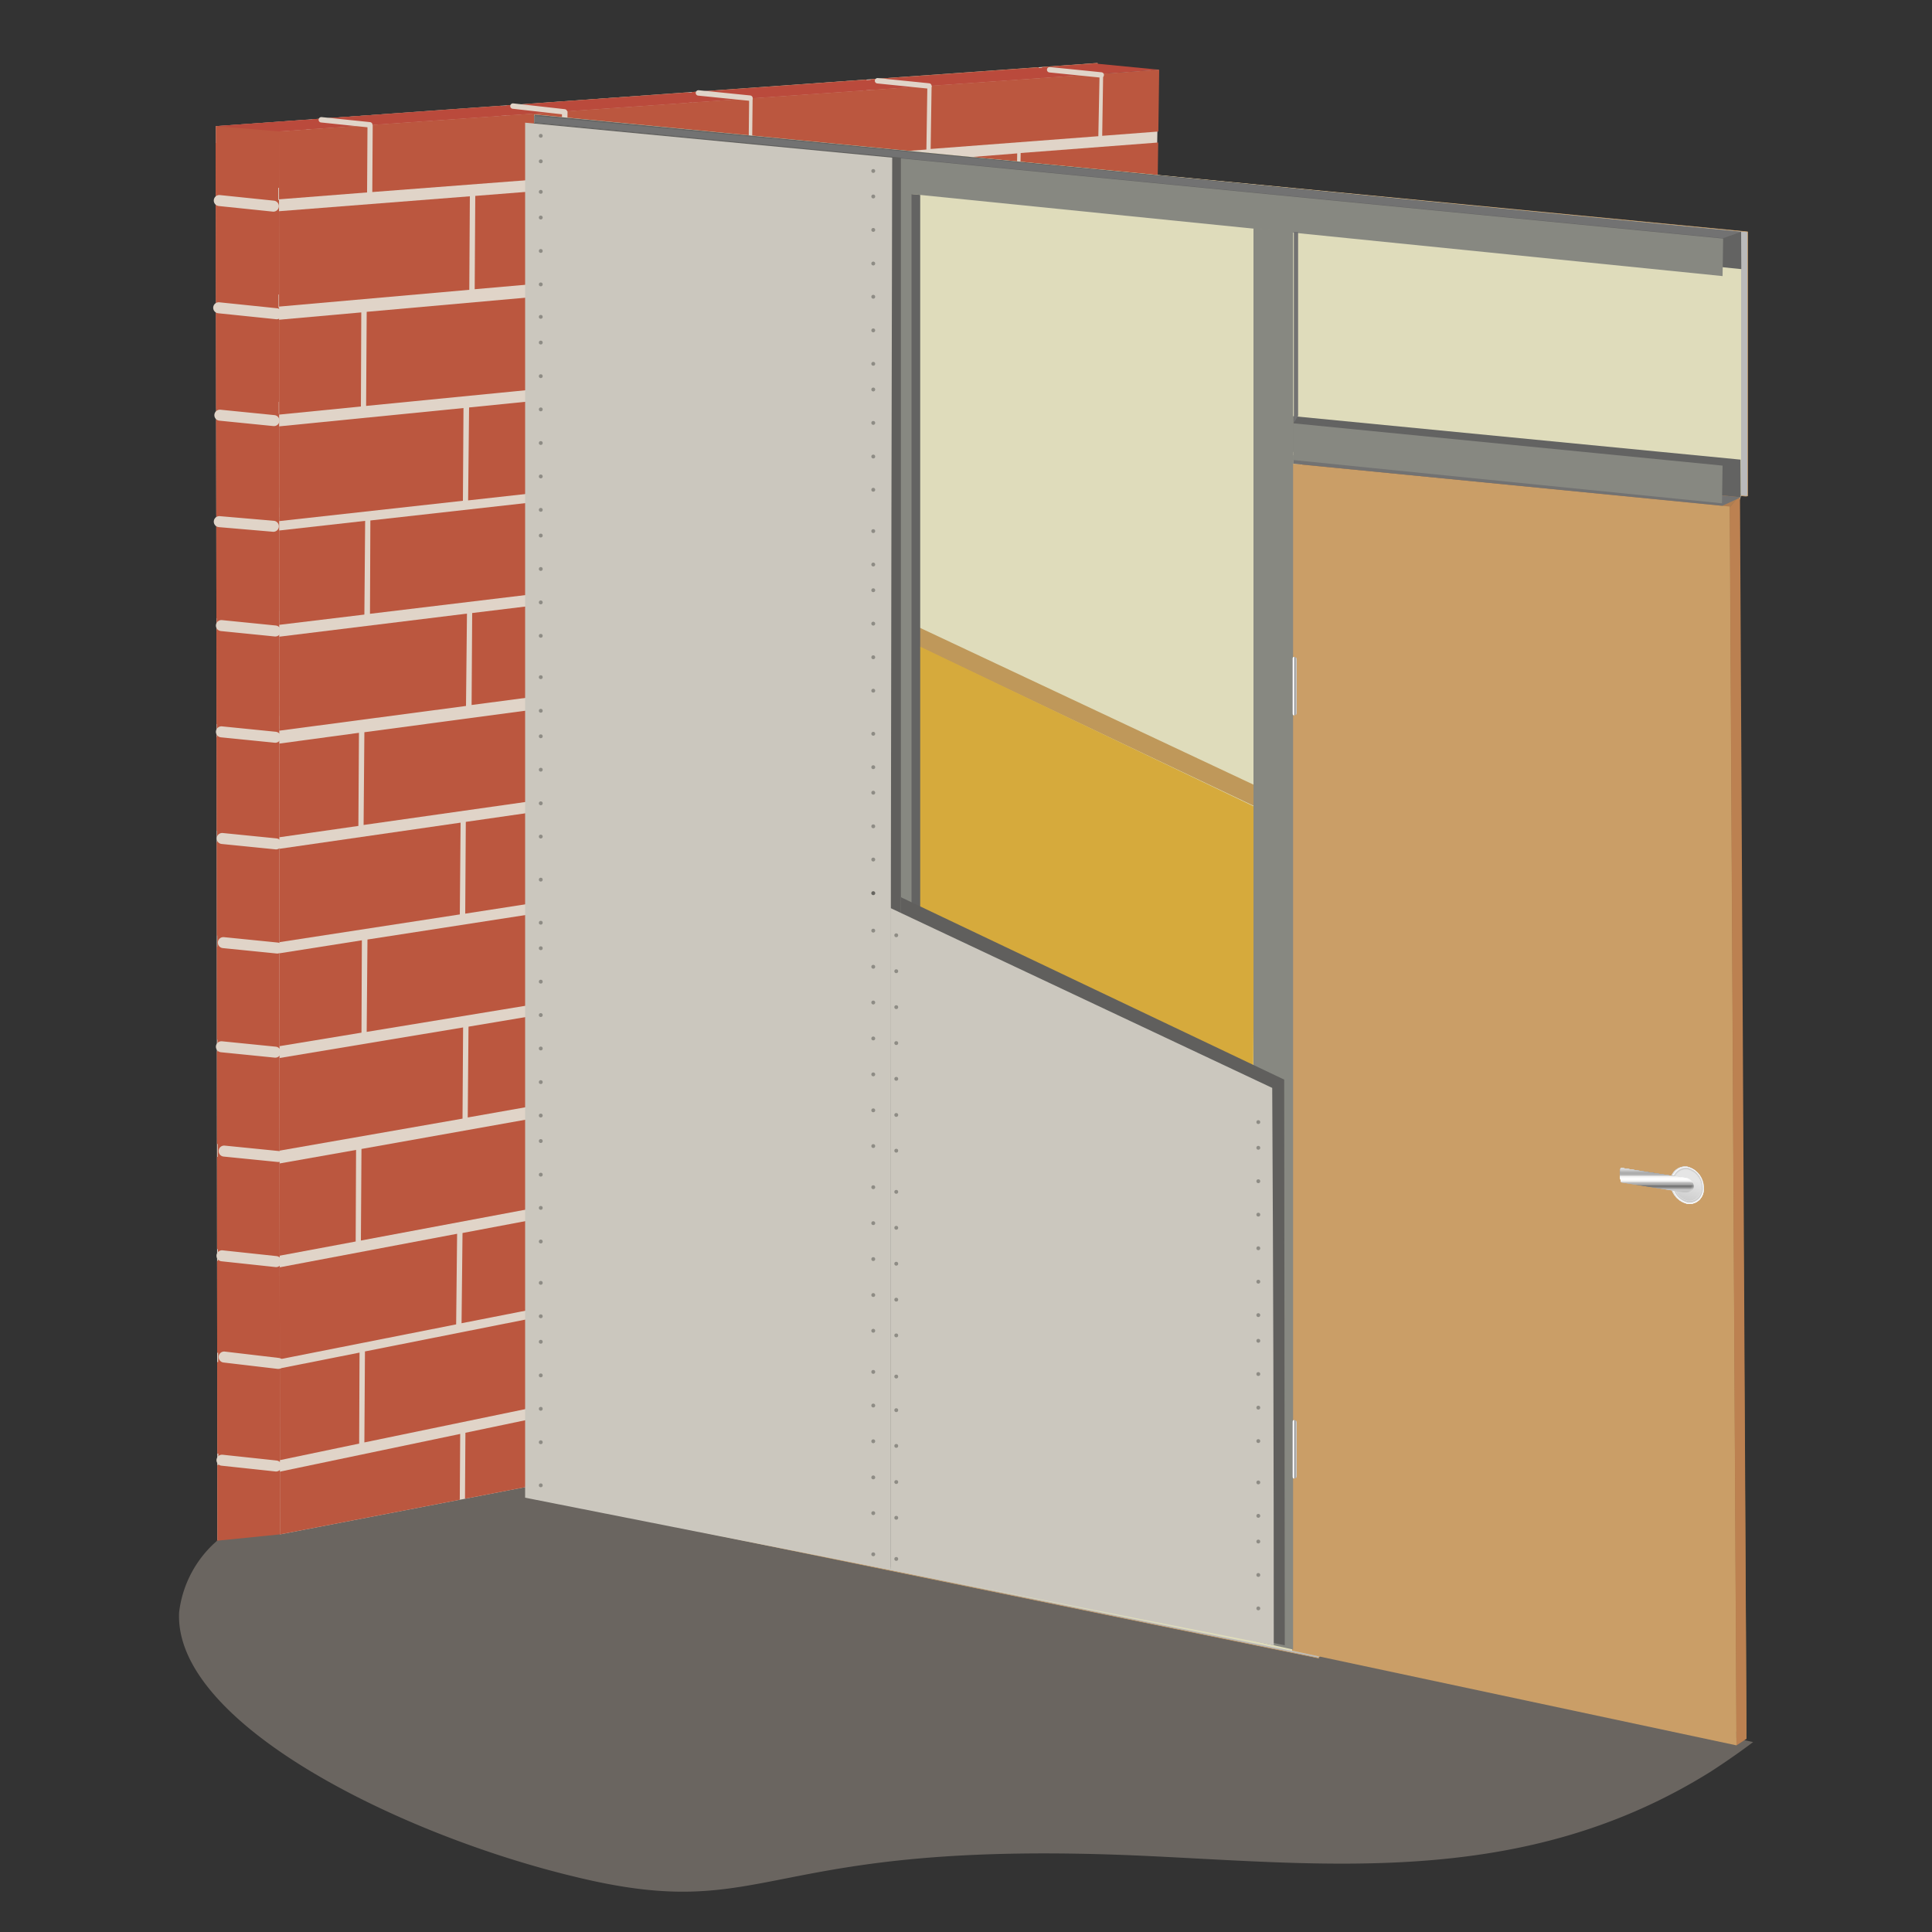 <svg id="Слой_1" data-name="Слой 1" xmlns="http://www.w3.org/2000/svg" xmlns:xlink="http://www.w3.org/1999/xlink" viewBox="0 0 100 100"><rect x="0" y="0" width="100" height="100" fill="#333333" stroke="none"/><defs><style>.cls-1,.cls-10,.cls-9{fill:none;}.cls-2{fill:#6a6560;}.cls-3{clip-path:url(#clip-path);}.cls-4{fill:#e0d4c8;}.cls-5,.cls-6{fill:#bb573f;}.cls-6{stroke:#bb573f;stroke-miterlimit:10;stroke-width:3.24px;}.cls-7{clip-path:url(#clip-path-2);}.cls-8{fill:#ba4a3c;}.cls-10,.cls-9{stroke:#e0d4c8;}.cls-10,.cls-11,.cls-9{stroke-linecap:round;stroke-linejoin:round;}.cls-9{stroke-width:0.28px;}.cls-10{stroke-width:0.57px;}.cls-11{fill:#bababa;stroke:#ca9e67;stroke-width:0.03px;}.cls-12{fill:#dfdcbb;}.cls-13{fill:#a57a4c;}.cls-14{fill:#ca9e67;}.cls-15{fill:#af7e52;}.cls-16{fill:#bc8151;}.cls-17{fill:#cfcfcf;}.cls-18{fill:url(#Безымянный_градиент);}.cls-19{fill:url(#Безымянный_градиент_2);}.cls-20{fill:url(#Безымянный_градиент_3);}.cls-21{fill:url(#Безымянный_градиент_4);}.cls-22{fill:url(#Безымянный_градиент_5);}.cls-23{fill:url(#Безымянный_градиент_6);}.cls-24{fill:url(#Безымянный_градиент_7);}.cls-25{fill:url(#Безымянный_градиент_8);}.cls-26{fill:url(#Безымянный_градиент_9);}.cls-27{fill:url(#Безымянный_градиент_10);}.cls-28{fill:url(#Безымянный_градиент_11);}.cls-29{fill:url(#Безымянный_градиент_12);}.cls-30{fill:url(#Безымянный_градиент_13);}.cls-31{fill:url(#Безымянный_градиент_14);}.cls-32{fill:url(#Безымянный_градиент_15);}.cls-33{fill:url(#Безымянный_градиент_16);}.cls-34{fill:url(#Безымянный_градиент_17);}.cls-35{fill:url(#Безымянный_градиент_18);}.cls-36{fill:url(#Безымянный_градиент_19);}.cls-37{fill:url(#Безымянный_градиент_20);}.cls-38{fill:url(#Безымянный_градиент_21);}.cls-39{fill:url(#Безымянный_градиент_22);}.cls-40{fill:url(#Безымянный_градиент_23);}.cls-41{fill:url(#Безымянный_градиент_24);}.cls-42{fill:url(#Безымянный_градиент_25);}.cls-43{fill:url(#Безымянный_градиент_26);}.cls-44{fill:url(#Безымянный_градиент_27);}.cls-45{fill:url(#Безымянный_градиент_28);}.cls-46{fill:url(#Безымянный_градиент_29);}.cls-47{fill:url(#Безымянный_градиент_30);}.cls-48{fill:url(#Безымянный_градиент_31);}.cls-49{fill:url(#Безымянный_градиент_32);}.cls-50{fill:url(#Безымянный_градиент_33);}.cls-51{fill:url(#Безымянный_градиент_34);}.cls-52{fill:url(#Безымянный_градиент_35);}.cls-53{fill:url(#Безымянный_градиент_36);}.cls-54{fill:url(#Безымянный_градиент_37);}.cls-55{fill:url(#Безымянный_градиент_38);}.cls-56{fill:url(#Безымянный_градиент_39);}.cls-57{fill:url(#Безымянный_градиент_40);}.cls-58{fill:url(#Безымянный_градиент_41);}.cls-59{fill:url(#Безымянный_градиент_42);}.cls-60{fill:url(#Безымянный_градиент_43);}.cls-61{fill:url(#Безымянный_градиент_44);}.cls-62{fill:url(#Безымянный_градиент_45);}.cls-63{fill:#636362;}.cls-64{fill:#727272;}.cls-65{fill:#878881;}.cls-66{fill:#bf985a;}.cls-67{fill:#d6aa3c;}.cls-68{fill:#605f5d;}.cls-69{fill:#cbc7be;}.cls-70{fill:#1d1d1b;opacity:0.35;isolation:isolate;}.cls-71{fill:url(#Безымянный_градиент_121);}.cls-72{fill:url(#Безымянный_градиент_122);}</style><clipPath id="clip-path"><path class="cls-1" d="M11.25,79.72l44.34-9.24L56.81,3.26,11.17,6.53Q11.22,43.13,11.25,79.72Z"/></clipPath><clipPath id="clip-path-2"><path class="cls-1" d="M14.49,79.42l44.58-8.59L60,3.61,14.44,6.8Q14.45,43.11,14.49,79.42Z"/></clipPath><linearGradient id="Безымянный_градиент" x1="65.45" y1="40.66" x2="67.47" y2="40.66" gradientTransform="matrix(0.83, 0, 0, -1, 32.09, 102)" gradientUnits="userSpaceOnUse"><stop offset="0.1" stop-color="#d3d3d3"/><stop offset="0.42" stop-color="#cdcdcd"/><stop offset="0.61" stop-color="#d3d3d3"/><stop offset="0.74" stop-color="#d2d2d2"/><stop offset="0.85" stop-color="#cecece"/></linearGradient><linearGradient id="Безымянный_градиент_2" x1="34.09" y1="40.66" x2="36.62" y2="40.66" gradientTransform="matrix(0.66, 0, 0, -1, 64.17, 102)" gradientUnits="userSpaceOnUse"><stop offset="0.1" stop-color="#d7d7d7"/><stop offset="0.42" stop-color="#cbcbcb"/><stop offset="0.61" stop-color="#d8d8d8"/><stop offset="0.74" stop-color="#d6d6d6"/><stop offset="0.85" stop-color="#ccc"/></linearGradient><linearGradient id="Безымянный_градиент_3" x1="-23.72" y1="40.65" x2="-20.35" y2="40.65" gradientTransform="matrix(0.5, 0, 0, -1, 97.75, 102)" gradientUnits="userSpaceOnUse"><stop offset="0.1" stop-color="#dcdcdc"/><stop offset="0.42" stop-color="#c9c9c9"/><stop offset="0.61" stop-color="#dcdcdc"/><stop offset="0.74" stop-color="#d9d9d9"/><stop offset="0.85" stop-color="#cbcbcb"/></linearGradient><linearGradient id="Безымянный_градиент_4" x1="-133.23" y1="40.65" x2="-128.15" y2="40.65" gradientTransform="matrix(0.33, 0, 0, -1, 129.84, 102)" gradientUnits="userSpaceOnUse"><stop offset="0.1" stop-color="#e0e0e0"/><stop offset="0.38" stop-color="#cbcbcb"/><stop offset="0.42" stop-color="#c7c7c7"/><stop offset="0.61" stop-color="#e0e0e0"/><stop offset="0.74" stop-color="#ddd"/><stop offset="0.85" stop-color="#cacaca"/></linearGradient><linearGradient id="Безымянный_градиент_5" x1="-465.28" y1="40.65" x2="-454.92" y2="40.65" gradientTransform="matrix(0.16, 0, 0, -1, 161.92, 102)" gradientUnits="userSpaceOnUse"><stop offset="0.1" stop-color="#e4e4e4"/><stop offset="0.33" stop-color="#cfcfcf"/><stop offset="0.42" stop-color="#c5c5c5"/><stop offset="0.61" stop-color="#e5e5e5"/><stop offset="0.73" stop-color="#e1e1e1"/><stop offset="0.74" stop-color="#e0e0e0"/><stop offset="0.85" stop-color="#c9c9c9"/></linearGradient><linearGradient id="Безымянный_градиент_6" x1="21591.03" y1="40.65" x2="21823.68" y2="40.65" gradientTransform="translate(194.01 102) rotate(180) scale(0.01 1)" gradientUnits="userSpaceOnUse"><stop offset="0.1" stop-color="#e8e8e8"/><stop offset="0.3" stop-color="#d3d3d3"/><stop offset="0.42" stop-color="#c2c2c2"/><stop offset="0.61" stop-color="#e9e9e9"/><stop offset="0.73" stop-color="#e5e5e5"/><stop offset="0.74" stop-color="#e4e4e4"/><stop offset="0.85" stop-color="#c7c7c7"/></linearGradient><linearGradient id="Безымянный_градиент_7" x1="763.6" y1="40.64" x2="773.05" y2="40.64" gradientTransform="translate(227.58 102) rotate(180) scale(0.17 1)" gradientUnits="userSpaceOnUse"><stop offset="0.1" stop-color="#ececec"/><stop offset="0.27" stop-color="#d7d7d7"/><stop offset="0.42" stop-color="silver"/><stop offset="0.61" stop-color="#eee"/><stop offset="0.71" stop-color="#eaeaea"/><stop offset="0.74" stop-color="#e7e7e7"/><stop offset="0.85" stop-color="#c6c6c6"/></linearGradient><linearGradient id="Безымянный_градиент_8" x1="494.65" y1="40.65" x2="499.47" y2="40.65" gradientTransform="translate(259.67 102) rotate(180) scale(0.34 1)" gradientUnits="userSpaceOnUse"><stop offset="0.1" stop-color="#f0f0f0"/><stop offset="0.25" stop-color="#dbdbdb"/><stop offset="0.42" stop-color="#bebebe"/><stop offset="0.61" stop-color="#f2f2f2"/><stop offset="0.71" stop-color="#eee"/><stop offset="0.74" stop-color="#ebebeb"/><stop offset="0.85" stop-color="#c5c5c5"/></linearGradient><linearGradient id="Безымянный_градиент_9" x1="397.94" y1="40.65" x2="401.15" y2="40.65" gradientTransform="translate(291.76 102) rotate(180) scale(0.51 1)" gradientUnits="userSpaceOnUse"><stop offset="0.1" stop-color="#f5f5f5"/><stop offset="0.24" stop-color="#e0e0e0"/><stop offset="0.42" stop-color="#bcbcbc"/><stop offset="0.61" stop-color="#f6f6f6"/><stop offset="0.7" stop-color="#f2f2f2"/><stop offset="0.74" stop-color="#eee"/><stop offset="0.85" stop-color="#c4c4c4"/></linearGradient><linearGradient id="Безымянный_градиент_10" x1="348.22" y1="40.65" x2="350.63" y2="40.65" gradientTransform="translate(323.84 102) rotate(180) scale(0.68 1)" gradientUnits="userSpaceOnUse"><stop offset="0.1" stop-color="#f9f9f9"/><stop offset="0.23" stop-color="#e4e4e4"/><stop offset="0.42" stop-color="#bababa"/><stop offset="0.61" stop-color="#fbfbfb"/><stop offset="0.7" stop-color="#f7f7f7"/><stop offset="0.74" stop-color="#f2f2f2"/><stop offset="0.85" stop-color="#c2c2c2"/></linearGradient><linearGradient id="Безымянный_градиент_11" x1="317.94" y1="40.64" x2="319.87" y2="40.64" gradientTransform="translate(355.93 102) rotate(180) scale(0.85 1)" gradientUnits="userSpaceOnUse"><stop offset="0.1" stop-color="#fdfdfd"/><stop offset="0.22" stop-color="#e8e8e8"/><stop offset="0.42" stop-color="#b8b8b8"/><stop offset="0.61" stop-color="#fff"/><stop offset="0.69" stop-color="#fbfbfb"/><stop offset="0.74" stop-color="#f5f5f5"/><stop offset="0.85" stop-color="#c1c1c1"/></linearGradient><linearGradient id="Безымянный_градиент_12" x1="317.95" y1="40.63" x2="319.87" y2="40.63" gradientTransform="translate(355.93 102) rotate(180) scale(0.85 1)" gradientUnits="userSpaceOnUse"><stop offset="0" stop-color="#f9f9f9"/><stop offset="0.1" stop-color="#fafafa"/><stop offset="0.17" stop-color="#f0f0f0"/><stop offset="0.34" stop-color="#ccc"/><stop offset="0.42" stop-color="#b8b8b8"/><stop offset="0.61" stop-color="#fbfbfb"/><stop offset="0.67" stop-color="#fafafa"/><stop offset="0.74" stop-color="#f5f5f5"/><stop offset="0.85" stop-color="#c1c1c1"/></linearGradient><linearGradient id="Безымянный_градиент_13" x1="317.96" y1="40.62" x2="319.85" y2="40.62" gradientTransform="translate(355.93 102) rotate(180) scale(0.85 1)" gradientUnits="userSpaceOnUse"><stop offset="0" stop-color="#f4f4f4"/><stop offset="0.1" stop-color="#f7f7f7"/><stop offset="0.17" stop-color="#efefef"/><stop offset="0.34" stop-color="#cbcbcb"/><stop offset="0.42" stop-color="#b8b8b8"/><stop offset="0.61" stop-color="#f7f7f7"/><stop offset="0.67" stop-color="#f6f6f6"/><stop offset="0.74" stop-color="#f5f5f5"/><stop offset="0.85" stop-color="#c1c1c1"/></linearGradient><linearGradient id="Безымянный_градиент_14" x1="317.97" y1="40.66" x2="319.85" y2="40.66" gradientTransform="translate(355.93 102) rotate(180) scale(0.85 1)" gradientUnits="userSpaceOnUse"><stop offset="0" stop-color="#f0f0f0"/><stop offset="0.1" stop-color="#f4f4f4"/><stop offset="0.17" stop-color="#eee"/><stop offset="0.34" stop-color="#cacaca"/><stop offset="0.42" stop-color="#b8b8b8"/><stop offset="0.61" stop-color="#f2f2f2"/><stop offset="0.67" stop-color="#f3f3f3"/><stop offset="0.74" stop-color="#f5f5f5"/><stop offset="0.85" stop-color="#c1c1c1"/></linearGradient><linearGradient id="Безымянный_градиент_15" x1="317.98" y1="40.66" x2="319.83" y2="40.66" gradientTransform="translate(355.93 102) rotate(180) scale(0.85 1)" gradientUnits="userSpaceOnUse"><stop offset="0" stop-color="#ebebeb"/><stop offset="0.1" stop-color="#f1f1f1"/><stop offset="0.17" stop-color="#ededed"/><stop offset="0.35" stop-color="#c9c9c9"/><stop offset="0.42" stop-color="#b8b8b8"/><stop offset="0.61" stop-color="#eee"/><stop offset="0.67" stop-color="#f0f0f0"/><stop offset="0.74" stop-color="#f5f5f5"/><stop offset="0.85" stop-color="#c1c1c1"/></linearGradient><linearGradient id="Безымянный_градиент_16" x1="317.99" y1="40.66" x2="319.82" y2="40.66" gradientTransform="translate(355.93 102) rotate(180) scale(0.85 1)" gradientUnits="userSpaceOnUse"><stop offset="0" stop-color="#e7e7e7"/><stop offset="0.1" stop-color="#eee"/><stop offset="0.17" stop-color="#ececec"/><stop offset="0.35" stop-color="#c8c8c8"/><stop offset="0.42" stop-color="#b8b8b8"/><stop offset="0.61" stop-color="#eaeaea"/><stop offset="0.67" stop-color="#ededed"/><stop offset="0.74" stop-color="#f5f5f5"/><stop offset="0.85" stop-color="#c1c1c1"/></linearGradient><linearGradient id="Безымянный_градиент_17" x1="317.99" y1="40.65" x2="319.82" y2="40.65" gradientTransform="translate(355.93 102) rotate(180) scale(0.85 1)" gradientUnits="userSpaceOnUse"><stop offset="0" stop-color="#e2e2e2"/><stop offset="0.1" stop-color="#eaeaea"/><stop offset="0.17" stop-color="#eaeaea"/><stop offset="0.36" stop-color="#c6c6c6"/><stop offset="0.42" stop-color="#b8b8b8"/><stop offset="0.61" stop-color="#e6e6e6"/><stop offset="0.67" stop-color="#e9e9e9"/><stop offset="0.74" stop-color="#f5f5f5"/><stop offset="0.85" stop-color="#c1c1c1"/></linearGradient><linearGradient id="Безымянный_градиент_18" x1="318" y1="40.66" x2="319.81" y2="40.66" gradientTransform="translate(355.93 102) rotate(180) scale(0.85 1)" gradientUnits="userSpaceOnUse"><stop offset="0" stop-color="#dedede"/><stop offset="0.1" stop-color="#e7e7e7"/><stop offset="0.17" stop-color="#e9e9e9"/><stop offset="0.36" stop-color="#c5c5c5"/><stop offset="0.42" stop-color="#b8b8b8"/><stop offset="0.61" stop-color="#e2e2e2"/><stop offset="0.67" stop-color="#e6e6e6"/><stop offset="0.74" stop-color="#f5f5f5"/><stop offset="0.85" stop-color="#c1c1c1"/></linearGradient><linearGradient id="Безымянный_градиент_19" x1="318.01" y1="40.66" x2="319.8" y2="40.66" gradientTransform="translate(355.93 102) rotate(180) scale(0.85 1)" gradientUnits="userSpaceOnUse"><stop offset="0" stop-color="#d9d9d9"/><stop offset="0.1" stop-color="#e4e4e4"/><stop offset="0.17" stop-color="#e8e8e8"/><stop offset="0.36" stop-color="#c4c4c4"/><stop offset="0.42" stop-color="#b8b8b8"/><stop offset="0.61" stop-color="#dedede"/><stop offset="0.67" stop-color="#e2e2e2"/><stop offset="0.67" stop-color="#e3e3e3"/><stop offset="0.74" stop-color="#f5f5f5"/><stop offset="0.85" stop-color="#c1c1c1"/></linearGradient><linearGradient id="Безымянный_градиент_20" x1="318.02" y1="40.66" x2="319.79" y2="40.66" gradientTransform="translate(355.93 102) rotate(180) scale(0.85 1)" gradientUnits="userSpaceOnUse"><stop offset="0" stop-color="#d5d5d5"/><stop offset="0.1" stop-color="#e1e1e1"/><stop offset="0.17" stop-color="#e7e7e7"/><stop offset="0.37" stop-color="#c3c3c3"/><stop offset="0.42" stop-color="#b8b8b8"/><stop offset="0.61" stop-color="#d9d9d9"/><stop offset="0.66" stop-color="#ddd"/><stop offset="0.67" stop-color="#e0e0e0"/><stop offset="0.74" stop-color="#f5f5f5"/><stop offset="0.85" stop-color="#c1c1c1"/></linearGradient><linearGradient id="Безымянный_градиент_21" x1="318.03" y1="40.66" x2="319.78" y2="40.66" gradientTransform="translate(355.93 102) rotate(180) scale(0.85 1)" gradientUnits="userSpaceOnUse"><stop offset="0" stop-color="#d0d0d0"/><stop offset="0.1" stop-color="#dedede"/><stop offset="0.17" stop-color="#e6e6e6"/><stop offset="0.37" stop-color="#c2c2c2"/><stop offset="0.42" stop-color="#b8b8b8"/><stop offset="0.61" stop-color="#d5d5d5"/><stop offset="0.66" stop-color="#d9d9d9"/><stop offset="0.67" stop-color="#dcdcdc"/><stop offset="0.74" stop-color="#f5f5f5"/><stop offset="0.85" stop-color="#c1c1c1"/></linearGradient><linearGradient id="Безымянный_градиент_22" x1="318.03" y1="40.65" x2="319.77" y2="40.65" gradientTransform="translate(355.93 102) rotate(180) scale(0.85 1)" gradientUnits="userSpaceOnUse"><stop offset="0" stop-color="#ccc"/><stop offset="0.17" stop-color="#e5e5e5"/><stop offset="0.38" stop-color="#c1c1c1"/><stop offset="0.42" stop-color="#b8b8b8"/><stop offset="0.67" stop-color="#d9d9d9"/><stop offset="0.74" stop-color="#f5f5f5"/><stop offset="0.85" stop-color="#c1c1c1"/></linearGradient><linearGradient id="Безымянный_градиент_23" x1="317.99" y1="40.41" x2="319.73" y2="40.21" gradientTransform="translate(355.93 102) rotate(180) scale(0.85 1)" gradientUnits="userSpaceOnUse"><stop offset="0" stop-color="#cecece"/><stop offset="0.17" stop-color="#e4e4e4"/><stop offset="0.39" stop-color="silver"/><stop offset="0.42" stop-color="#bbb"/><stop offset="0.67" stop-color="#d8d8d8"/><stop offset="0.74" stop-color="#f1f1f1"/><stop offset="0.85" stop-color="#c1c1c1"/></linearGradient><linearGradient id="Безымянный_градиент_24" x1="317.87" y1="40.2" x2="319.58" y2="39.78" gradientTransform="translate(355.93 102) rotate(180) scale(0.85 1)" gradientUnits="userSpaceOnUse"><stop offset="0" stop-color="#d1d1d1"/><stop offset="0.17" stop-color="#e4e4e4"/><stop offset="0.41" stop-color="silver"/><stop offset="0.42" stop-color="#bdbdbd"/><stop offset="0.67" stop-color="#d6d6d6"/><stop offset="0.74" stop-color="#ececec"/><stop offset="0.85" stop-color="#c1c1c1"/></linearGradient><linearGradient id="Безымянный_градиент_25" x1="317.69" y1="40.02" x2="319.36" y2="39.39" gradientTransform="translate(355.93 102) rotate(180) scale(0.85 1)" gradientUnits="userSpaceOnUse"><stop offset="0" stop-color="#d3d3d3"/><stop offset="0.17" stop-color="#e3e3e3"/><stop offset="0.42" stop-color="silver"/><stop offset="0.67" stop-color="#d5d5d5"/><stop offset="0.74" stop-color="#e8e8e8"/><stop offset="0.85" stop-color="#c1c1c1"/></linearGradient><linearGradient id="Безымянный_градиент_26" x1="317.46" y1="39.89" x2="319.06" y2="39.07" gradientTransform="translate(355.93 102) rotate(180) scale(0.85 1)" gradientUnits="userSpaceOnUse"><stop offset="0" stop-color="#d5d5d5"/><stop offset="0.17" stop-color="#e3e3e3"/><stop offset="0.42" stop-color="#c2c2c2"/><stop offset="0.67" stop-color="#d3d3d3"/><stop offset="0.74" stop-color="#e4e4e4"/><stop offset="0.85" stop-color="#c1c1c1"/></linearGradient><linearGradient id="Безымянный_градиент_27" x1="317.21" y1="39.82" x2="318.7" y2="38.82" gradientTransform="translate(355.93 102) rotate(180) scale(0.85 1)" gradientUnits="userSpaceOnUse"><stop offset="0" stop-color="#d7d7d7"/><stop offset="0.17" stop-color="#e2e2e2"/><stop offset="0.42" stop-color="#c5c5c5"/><stop offset="0.67" stop-color="#d2d2d2"/><stop offset="0.74" stop-color="#e0e0e0"/><stop offset="0.85" stop-color="#c1c1c1"/></linearGradient><linearGradient id="Безымянный_градиент_28" x1="316.92" y1="39.84" x2="318.3" y2="38.64" gradientTransform="translate(355.93 102) rotate(180) scale(0.85 1)" gradientUnits="userSpaceOnUse"><stop offset="0" stop-color="#dadada"/><stop offset="0.17" stop-color="#e2e2e2"/><stop offset="0.42" stop-color="#c7c7c7"/><stop offset="0.67" stop-color="#d0d0d0"/><stop offset="0.74" stop-color="#dbdbdb"/><stop offset="0.85" stop-color="#c1c1c1"/></linearGradient><linearGradient id="Безымянный_градиент_29" x1="316.63" y1="39.93" x2="317.87" y2="38.56" gradientTransform="translate(355.93 102) rotate(180) scale(0.85 1)" gradientUnits="userSpaceOnUse"><stop offset="0" stop-color="#dcdcdc"/><stop offset="0.17" stop-color="#e1e1e1"/><stop offset="0.42" stop-color="#cacaca"/><stop offset="0.67" stop-color="#cfcfcf"/><stop offset="0.74" stop-color="#d7d7d7"/><stop offset="0.85" stop-color="#c1c1c1"/></linearGradient><linearGradient id="Безымянный_градиент_30" x1="316.38" y1="40.09" x2="317.48" y2="38.55" gradientTransform="translate(355.93 102) rotate(180) scale(0.85 1)" gradientUnits="userSpaceOnUse"><stop offset="0" stop-color="#dedede"/><stop offset="0.17" stop-color="#e1e1e1"/><stop offset="0.42" stop-color="#ccc"/><stop offset="0.67" stop-color="#cdcdcd"/><stop offset="0.74" stop-color="#d3d3d3"/><stop offset="0.85" stop-color="#c1c1c1"/></linearGradient><linearGradient id="Безымянный_градиент_31" x1="316.15" y1="40.34" x2="317.07" y2="38.64" gradientTransform="translate(355.93 102) rotate(180) scale(0.85 1)" gradientUnits="userSpaceOnUse"><stop offset="0" stop-color="#e0e0e0"/><stop offset="0.17" stop-color="#e0e0e0"/><stop offset="0.42" stop-color="#cfcfcf"/><stop offset="0.67" stop-color="#ccc"/><stop offset="0.74" stop-color="#cfcfcf"/><stop offset="0.85" stop-color="#c1c1c1"/></linearGradient><linearGradient id="Безымянный_градиент_32" x1="315.98" y1="40.64" x2="316.72" y2="38.8" gradientTransform="translate(355.93 102) rotate(180) scale(0.85 1)" gradientUnits="userSpaceOnUse"><stop offset="0" stop-color="#e3e3e3"/><stop offset="0.17" stop-color="#e0e0e0"/><stop offset="0.42" stop-color="#d1d1d1"/><stop offset="0.67" stop-color="#cacaca"/><stop offset="0.74" stop-color="#cacaca"/><stop offset="0.85" stop-color="#c1c1c1"/></linearGradient><linearGradient id="Безымянный_градиент_33" x1="315.88" y1="41" x2="316.41" y2="39.01" gradientTransform="translate(355.93 102) rotate(180) scale(0.85 1)" gradientUnits="userSpaceOnUse"><stop offset="0" stop-color="#e5e5e5"/><stop offset="0.85" stop-color="#c1c1c1"/></linearGradient><linearGradient id="Безымянный_градиент_34" x1="317.84" y1="41.58" x2="317.84" y2="40.34" gradientTransform="translate(355.93 102) rotate(180) scale(0.85 1)" gradientUnits="userSpaceOnUse"><stop offset="0" stop-color="#c4c4c4"/><stop offset="0.05" stop-color="#ccc"/><stop offset="0.18" stop-color="#787878"/><stop offset="0.22" stop-color="#7a7a7a"/><stop offset="0.24" stop-color="#818181"/><stop offset="0.25" stop-color="#8c8c8c"/><stop offset="0.26" stop-color="#9d9d9d"/><stop offset="0.26" stop-color="#a9a9a9"/><stop offset="0.34" stop-color="#b5b5b5"/><stop offset="0.37" stop-color="#cecece"/><stop offset="0.42" stop-color="#f2f2f2"/><stop offset="0.61" stop-color="#f2f2f2"/><stop offset="0.69" stop-color="#aeaeae"/><stop offset="0.78" stop-color="#adadad"/><stop offset="0.9" stop-color="#d4d4d4"/><stop offset="1" stop-color="#e0e0e0"/></linearGradient><linearGradient id="Безымянный_градиент_35" x1="317.85" y1="41.58" x2="317.85" y2="40.34" gradientTransform="translate(355.93 102) rotate(180) scale(0.85 1)" gradientUnits="userSpaceOnUse"><stop offset="0" stop-color="#c7c7c7"/><stop offset="0.05" stop-color="#cdcdcd"/><stop offset="0.1" stop-color="#b2b2b2"/><stop offset="0.18" stop-color="#7e7e7e"/><stop offset="0.21" stop-color="#7e7e7e"/><stop offset="0.22" stop-color="#7e7e7e"/><stop offset="0.26" stop-color="#a9a9a9"/><stop offset="0.31" stop-color="#b0b0b0"/><stop offset="0.34" stop-color="#b7b7b7"/><stop offset="0.35" stop-color="#b8b8b8"/><stop offset="0.39" stop-color="#dcdcdc"/><stop offset="0.42" stop-color="#f2f2f2"/><stop offset="0.49" stop-color="#f3f3f3"/><stop offset="0.58" stop-color="#f2f2f2"/><stop offset="0.61" stop-color="#f0f0f0"/><stop offset="0.66" stop-color="#c9c9c9"/><stop offset="0.69" stop-color="#aeaeae"/><stop offset="0.74" stop-color="#adadad"/><stop offset="0.75" stop-color="#aaa"/><stop offset="0.78" stop-color="#a8a8a8"/><stop offset="0.82" stop-color="#b4b4b4"/><stop offset="0.9" stop-color="#d1d1d1"/><stop offset="0.95" stop-color="#d8d8d8"/><stop offset="1" stop-color="#ddd"/></linearGradient><linearGradient id="Безымянный_градиент_36" x1="317.85" y1="41.58" x2="317.85" y2="40.34" gradientTransform="translate(355.93 102) rotate(180) scale(0.85 1)" gradientUnits="userSpaceOnUse"><stop offset="0" stop-color="#c9c9c9"/><stop offset="0.05" stop-color="#cecece"/><stop offset="0.1" stop-color="#b6b6b6"/><stop offset="0.18" stop-color="#848484"/><stop offset="0.21" stop-color="#828282"/><stop offset="0.26" stop-color="#aaa"/><stop offset="0.31" stop-color="#b0b0b0"/><stop offset="0.34" stop-color="#b9b9b9"/><stop offset="0.35" stop-color="#bababa"/><stop offset="0.39" stop-color="#dedede"/><stop offset="0.42" stop-color="#f3f3f3"/><stop offset="0.49" stop-color="#f4f4f4"/><stop offset="0.58" stop-color="#f2f2f2"/><stop offset="0.61" stop-color="#eee"/><stop offset="0.66" stop-color="#c7c7c7"/><stop offset="0.69" stop-color="#aeaeae"/><stop offset="0.74" stop-color="#acacac"/><stop offset="0.75" stop-color="#a6a6a6"/><stop offset="0.78" stop-color="#a4a4a4"/><stop offset="0.82" stop-color="#aeaeae"/><stop offset="0.9" stop-color="#cdcdcd"/><stop offset="0.95" stop-color="#d7d7d7"/><stop offset="1" stop-color="#dbdbdb"/></linearGradient><linearGradient id="Безымянный_градиент_37" x1="317.85" y1="41.58" x2="317.85" y2="40.34" gradientTransform="translate(355.93 102) rotate(180) scale(0.85 1)" gradientUnits="userSpaceOnUse"><stop offset="0" stop-color="#ccc"/><stop offset="0.05" stop-color="#d0d0d0"/><stop offset="0.1" stop-color="#b9b9b9"/><stop offset="0.18" stop-color="#8a8a8a"/><stop offset="0.21" stop-color="#888"/><stop offset="0.22" stop-color="#878787"/><stop offset="0.26" stop-color="#aaa"/><stop offset="0.31" stop-color="#afafaf"/><stop offset="0.34" stop-color="#bbb"/><stop offset="0.35" stop-color="#bdbdbd"/><stop offset="0.39" stop-color="#e1e1e1"/><stop offset="0.42" stop-color="#f3f3f3"/><stop offset="0.49" stop-color="#f6f6f6"/><stop offset="0.58" stop-color="#f2f2f2"/><stop offset="0.61" stop-color="#ebebeb"/><stop offset="0.66" stop-color="#c5c5c5"/><stop offset="0.69" stop-color="#afafaf"/><stop offset="0.74" stop-color="#acacac"/><stop offset="0.74" stop-color="#a8a8a8"/><stop offset="0.75" stop-color="#a1a1a1"/><stop offset="0.78" stop-color="#9f9f9f"/><stop offset="0.82" stop-color="#a8a8a8"/><stop offset="0.9" stop-color="#cacaca"/><stop offset="0.95" stop-color="#d5d5d5"/><stop offset="1" stop-color="#d8d8d8"/></linearGradient><linearGradient id="Безымянный_градиент_38" x1="317.86" y1="41.58" x2="317.86" y2="40.34" gradientTransform="translate(355.93 102) rotate(180) scale(0.85 1)" gradientUnits="userSpaceOnUse"><stop offset="0" stop-color="#cecece"/><stop offset="0.05" stop-color="#d1d1d1"/><stop offset="0.1" stop-color="#bcbcbc"/><stop offset="0.18" stop-color="#909090"/><stop offset="0.21" stop-color="#8e8e8e"/><stop offset="0.22" stop-color="#8c8c8c"/><stop offset="0.26" stop-color="#aaa"/><stop offset="0.31" stop-color="#afafaf"/><stop offset="0.34" stop-color="#bdbdbd"/><stop offset="0.35" stop-color="#bfbfbf"/><stop offset="0.39" stop-color="#e3e3e3"/><stop offset="0.42" stop-color="#f3f3f3"/><stop offset="0.49" stop-color="#f7f7f7"/><stop offset="0.58" stop-color="#f2f2f2"/><stop offset="0.61" stop-color="#e9e9e9"/><stop offset="0.66" stop-color="#c3c3c3"/><stop offset="0.69" stop-color="#afafaf"/><stop offset="0.74" stop-color="#acacac"/><stop offset="0.74" stop-color="#a3a3a3"/><stop offset="0.75" stop-color="#9c9c9c"/><stop offset="0.78" stop-color="#9a9a9a"/><stop offset="0.82" stop-color="#a2a2a2"/><stop offset="0.9" stop-color="#c7c7c7"/><stop offset="0.95" stop-color="#d4d4d4"/><stop offset="1" stop-color="#d6d6d6"/></linearGradient><linearGradient id="Безымянный_градиент_39" x1="317.86" y1="41.58" x2="317.86" y2="40.34" gradientTransform="translate(355.93 102) rotate(180) scale(0.85 1)" gradientUnits="userSpaceOnUse"><stop offset="0" stop-color="#d1d1d1"/><stop offset="0.05" stop-color="#d2d2d2"/><stop offset="0.1" stop-color="silver"/><stop offset="0.18" stop-color="#969696"/><stop offset="0.21" stop-color="#949494"/><stop offset="0.22" stop-color="#919191"/><stop offset="0.26" stop-color="#ababab"/><stop offset="0.31" stop-color="#afafaf"/><stop offset="0.34" stop-color="#bfbfbf"/><stop offset="0.35" stop-color="#c1c1c1"/><stop offset="0.39" stop-color="#e5e5e5"/><stop offset="0.42" stop-color="#f4f4f4"/><stop offset="0.49" stop-color="#f8f8f8"/><stop offset="0.58" stop-color="#f2f2f2"/><stop offset="0.61" stop-color="#e7e7e7"/><stop offset="0.66" stop-color="#c1c1c1"/><stop offset="0.69" stop-color="#afafaf"/><stop offset="0.74" stop-color="#ababab"/><stop offset="0.74" stop-color="#a9a9a9"/><stop offset="0.74" stop-color="#9e9e9e"/><stop offset="0.76" stop-color="#979797"/><stop offset="0.78" stop-color="#959595"/><stop offset="0.82" stop-color="#9c9c9c"/><stop offset="0.9" stop-color="#c3c3c3"/><stop offset="0.95" stop-color="#d3d3d3"/><stop offset="1" stop-color="#d3d3d3"/></linearGradient><linearGradient id="Безымянный_градиент_40" x1="317.87" y1="41.58" x2="317.87" y2="40.35" gradientTransform="translate(355.93 102) rotate(180) scale(0.85 1)" gradientUnits="userSpaceOnUse"><stop offset="0" stop-color="#d3d3d3"/><stop offset="0.05" stop-color="#d3d3d3"/><stop offset="0.1" stop-color="#c3c3c3"/><stop offset="0.18" stop-color="#9c9c9c"/><stop offset="0.21" stop-color="#9a9a9a"/><stop offset="0.22" stop-color="#959595"/><stop offset="0.26" stop-color="#ababab"/><stop offset="0.31" stop-color="#afafaf"/><stop offset="0.34" stop-color="#c1c1c1"/><stop offset="0.35" stop-color="#c3c3c3"/><stop offset="0.39" stop-color="#e7e7e7"/><stop offset="0.42" stop-color="#f4f4f4"/><stop offset="0.49" stop-color="#f9f9f9"/><stop offset="0.58" stop-color="#f2f2f2"/><stop offset="0.61" stop-color="#e5e5e5"/><stop offset="0.66" stop-color="#bfbfbf"/><stop offset="0.69" stop-color="#afafaf"/><stop offset="0.74" stop-color="#ababab"/><stop offset="0.74" stop-color="#a5a5a5"/><stop offset="0.75" stop-color="#9a9a9a"/><stop offset="0.76" stop-color="#939393"/><stop offset="0.78" stop-color="#919191"/><stop offset="0.82" stop-color="#969696"/><stop offset="0.9" stop-color="silver"/><stop offset="0.95" stop-color="#d2d2d2"/><stop offset="1" stop-color="#d1d1d1"/></linearGradient><linearGradient id="Безымянный_градиент_41" x1="317.87" y1="41.58" x2="317.87" y2="40.35" gradientTransform="translate(355.93 102) rotate(180) scale(0.85 1)" gradientUnits="userSpaceOnUse"><stop offset="0" stop-color="#d6d6d6"/><stop offset="0.05" stop-color="#d4d4d4"/><stop offset="0.1" stop-color="#c7c7c7"/><stop offset="0.18" stop-color="#a2a2a2"/><stop offset="0.21" stop-color="#a0a0a0"/><stop offset="0.22" stop-color="#9a9a9a"/><stop offset="0.26" stop-color="#acacac"/><stop offset="0.31" stop-color="#afafaf"/><stop offset="0.34" stop-color="#c3c3c3"/><stop offset="0.35" stop-color="#c5c5c5"/><stop offset="0.39" stop-color="#e9e9e9"/><stop offset="0.42" stop-color="#f5f5f5"/><stop offset="0.49" stop-color="#fafafa"/><stop offset="0.58" stop-color="#f2f2f2"/><stop offset="0.61" stop-color="#e3e3e3"/><stop offset="0.66" stop-color="#bdbdbd"/><stop offset="0.69" stop-color="#afafaf"/><stop offset="0.74" stop-color="#aaa"/><stop offset="0.74" stop-color="#a0a0a0"/><stop offset="0.75" stop-color="#959595"/><stop offset="0.76" stop-color="#8e8e8e"/><stop offset="0.78" stop-color="#8c8c8c"/><stop offset="0.82" stop-color="#909090"/><stop offset="0.9" stop-color="#bcbcbc"/><stop offset="0.95" stop-color="#d1d1d1"/><stop offset="1" stop-color="#cecece"/></linearGradient><linearGradient id="Безымянный_градиент_42" x1="317.87" y1="41.58" x2="317.87" y2="40.35" gradientTransform="translate(355.93 102) rotate(180) scale(0.85 1)" gradientUnits="userSpaceOnUse"><stop offset="0" stop-color="#d8d8d8"/><stop offset="0.05" stop-color="#d5d5d5"/><stop offset="0.1" stop-color="#cacaca"/><stop offset="0.18" stop-color="#a8a8a8"/><stop offset="0.2" stop-color="#a6a6a6"/><stop offset="0.21" stop-color="#9f9f9f"/><stop offset="0.26" stop-color="#acacac"/><stop offset="0.31" stop-color="#afafaf"/><stop offset="0.34" stop-color="#c5c5c5"/><stop offset="0.35" stop-color="#c7c7c7"/><stop offset="0.39" stop-color="#ebebeb"/><stop offset="0.42" stop-color="#f5f5f5"/><stop offset="0.49" stop-color="#fbfbfb"/><stop offset="0.58" stop-color="#f2f2f2"/><stop offset="0.61" stop-color="#e1e1e1"/><stop offset="0.66" stop-color="#bbb"/><stop offset="0.69" stop-color="#afafaf"/><stop offset="0.74" stop-color="#aaa"/><stop offset="0.74" stop-color="#9b9b9b"/><stop offset="0.75" stop-color="#909090"/><stop offset="0.76" stop-color="#898989"/><stop offset="0.78" stop-color="#878787"/><stop offset="0.82" stop-color="#8a8a8a"/><stop offset="0.9" stop-color="#b9b9b9"/><stop offset="0.95" stop-color="#d0d0d0"/><stop offset="1" stop-color="#ccc"/></linearGradient><linearGradient id="Безымянный_градиент_43" x1="317.91" y1="41.58" x2="317.91" y2="40.35" gradientTransform="translate(355.93 102) rotate(180) scale(0.85 1)" gradientUnits="userSpaceOnUse"><stop offset="0" stop-color="#dbdbdb"/><stop offset="0.05" stop-color="#d7d7d7"/><stop offset="0.1" stop-color="#cdcdcd"/><stop offset="0.18" stop-color="#aeaeae"/><stop offset="0.2" stop-color="#acacac"/><stop offset="0.21" stop-color="#a5a5a5"/><stop offset="0.22" stop-color="#a4a4a4"/><stop offset="0.26" stop-color="#acacac"/><stop offset="0.31" stop-color="#aeaeae"/><stop offset="0.34" stop-color="#c7c7c7"/><stop offset="0.35" stop-color="#cacaca"/><stop offset="0.39" stop-color="#eee"/><stop offset="0.42" stop-color="#f5f5f5"/><stop offset="0.49" stop-color="#fdfdfd"/><stop offset="0.58" stop-color="#f2f2f2"/><stop offset="0.61" stop-color="#dedede"/><stop offset="0.66" stop-color="#b9b9b9"/><stop offset="0.69" stop-color="#b0b0b0"/><stop offset="0.74" stop-color="#aaa"/><stop offset="0.74" stop-color="#a7a7a7"/><stop offset="0.74" stop-color="#969696"/><stop offset="0.75" stop-color="#8b8b8b"/><stop offset="0.76" stop-color="#848484"/><stop offset="0.78" stop-color="#828282"/><stop offset="0.82" stop-color="#848484"/><stop offset="0.9" stop-color="#b6b6b6"/><stop offset="0.95" stop-color="#cecece"/><stop offset="1" stop-color="#c9c9c9"/></linearGradient><linearGradient id="Безымянный_градиент_44" x1="317.91" y1="41.58" x2="317.91" y2="40.35" gradientTransform="translate(355.93 102) rotate(180) scale(0.85 1)" gradientUnits="userSpaceOnUse"><stop offset="0" stop-color="#ddd"/><stop offset="0.05" stop-color="#d8d8d8"/><stop offset="0.1" stop-color="#d1d1d1"/><stop offset="0.18" stop-color="#b4b4b4"/><stop offset="0.2" stop-color="#b2b2b2"/><stop offset="0.21" stop-color="#ababab"/><stop offset="0.22" stop-color="#a8a8a8"/><stop offset="0.26" stop-color="#adadad"/><stop offset="0.31" stop-color="#aeaeae"/><stop offset="0.34" stop-color="#c9c9c9"/><stop offset="0.35" stop-color="#ccc"/><stop offset="0.39" stop-color="#f0f0f0"/><stop offset="0.42" stop-color="#f6f6f6"/><stop offset="0.49" stop-color="#fefefe"/><stop offset="0.58" stop-color="#f2f2f2"/><stop offset="0.61" stop-color="#dcdcdc"/><stop offset="0.66" stop-color="#b7b7b7"/><stop offset="0.69" stop-color="#b0b0b0"/><stop offset="0.74" stop-color="#a9a9a9"/><stop offset="0.74" stop-color="#a3a3a3"/><stop offset="0.74" stop-color="#929292"/><stop offset="0.75" stop-color="#878787"/><stop offset="0.76" stop-color="gray"/><stop offset="0.78" stop-color="#7e7e7e"/><stop offset="0.82" stop-color="#7e7e7e"/><stop offset="0.9" stop-color="#b2b2b2"/><stop offset="0.95" stop-color="#cdcdcd"/><stop offset="1" stop-color="#c7c7c7"/></linearGradient><linearGradient id="Безымянный_градиент_45" x1="317.91" y1="41.58" x2="317.91" y2="40.35" gradientTransform="translate(355.93 102) rotate(180) scale(0.85 1)" gradientUnits="userSpaceOnUse"><stop offset="0" stop-color="#e0e0e0"/><stop offset="0.1" stop-color="#d4d4d4"/><stop offset="0.22" stop-color="#adadad"/><stop offset="0.31" stop-color="#aeaeae"/><stop offset="0.39" stop-color="#f2f2f2"/><stop offset="0.49" stop-color="#fff"/><stop offset="0.58" stop-color="#f2f2f2"/><stop offset="0.63" stop-color="#cecece"/><stop offset="0.66" stop-color="#b5b5b5"/><stop offset="0.74" stop-color="#a9a9a9"/><stop offset="0.74" stop-color="#9d9d9d"/><stop offset="0.75" stop-color="#8c8c8c"/><stop offset="0.76" stop-color="#818181"/><stop offset="0.78" stop-color="#7a7a7a"/><stop offset="0.82" stop-color="#787878"/><stop offset="0.95" stop-color="#ccc"/><stop offset="1" stop-color="#c4c4c4"/></linearGradient><linearGradient id="Безымянный_градиент_121" x1="66.84" y1="66.46" x2="67.08" y2="66.46" gradientTransform="matrix(1, 0, 0, -1, 0, 102)" xlink:href="#Безымянный_градиент_45"/><linearGradient id="Безымянный_градиент_122" x1="66.84" y1="26.98" x2="67.08" y2="26.98" gradientTransform="matrix(1, 0, 0, -1, 0, 102)" xlink:href="#Безымянный_градиент_45"/></defs><g id="Слой_1-2" data-name="Слой 1"><g id="Слой_1-2-2" data-name="Слой 1-2"><path class="cls-2" d="M90.74,90.17c-.49.37-1.24.91-2.18,1.52-9.59,6-19.65,4.82-29.29,4.37-20.11-.93-19.19,3.59-29.47,1.09C20.77,95,9,89.23,9.27,83.46a5.81,5.81,0,0,1,2-3.74l16-3.77Z"/><g id="задняя_стена" data-name="задняя стена"><g class="cls-3"><path class="cls-4" d="M-8.63,85.28l64.2-14.09q.65-35,1.28-70L-8.81,5.49Z"/><polygon class="cls-5" points="62.48 6.02 70.53 5.4 70.63 1.03 62.56 1.58 62.48 6.02"/><polygon class="cls-5" points="53.9 6.68 62.26 6.04 62.34 1.59 53.96 2.16 53.9 6.68"/><polygon class="cls-5" points="45.02 7.37 53.71 6.7 53.79 2.17 45.09 2.76 45.02 7.37"/><polygon class="cls-5" points="35.77 8.09 44.8 7.39 44.87 2.77 35.82 3.37 35.77 8.09"/><polygon class="cls-5" points="26.19 8.82 35.58 8.1 35.64 3.39 26.23 4.03 26.19 8.82"/><polygon class="cls-5" points="16.11 9.59 25.9 8.85 25.96 4.04 16.16 4.69 16.11 9.59"/><polygon class="cls-5" points="5.64 10.41 15.84 9.61 15.87 4.71 5.65 5.4 5.64 10.41"/><polygon class="cls-5" points="-5.4 11.26 5.24 10.44 5.27 5.42 -5.4 6.14 -5.4 11.26"/><polygon class="cls-5" points="58.34 11.37 66.52 10.65 66.61 6.25 58.41 6.89 58.34 11.37"/><polygon class="cls-5" points="49.61 12.13 58.1 11.39 58.19 6.92 49.67 7.58 49.61 12.13"/><polygon class="cls-5" points="40.58 12.93 49.42 12.16 49.5 7.59 40.65 8.29 40.58 12.93"/><polygon class="cls-5" points="31.16 13.76 40.35 12.95 40.42 8.3 31.21 9.03 31.16 13.76"/><polygon class="cls-5" points="21.42 14.62 30.98 13.78 31.03 9.04 21.45 9.8 21.42 14.62"/><polygon class="cls-5" points="11.17 15.53 21.13 14.65 21.17 9.81 11.19 10.61 11.17 15.53"/><polygon class="cls-5" points="0.48 16.48 10.89 15.56 10.9 10.62 0.48 11.44 0.48 16.48"/><polygon class="cls-5" points="-10.76 17.46 0.09 16.51 0.09 11.47 -10.77 12.31 -10.76 17.46"/><polygon class="cls-5" points="62.07 16.07 70.1 15.27 70.2 10.92 62.16 11.65 62.07 16.07"/><polygon class="cls-5" points="53.49 16.93 61.84 16.09 61.93 11.66 53.58 12.41 53.49 16.93"/><polygon class="cls-5" points="44.65 17.8 53.32 16.94 53.4 12.43 44.71 13.2 44.65 17.8"/><polygon class="cls-5" points="35.41 18.71 44.42 17.82 44.49 13.22 35.45 14.03 35.41 18.71"/><polygon class="cls-5" points="25.85 19.66 35.23 18.74 35.28 14.05 25.88 14.89 25.85 19.66"/><polygon class="cls-5" points="15.81 20.66 25.57 19.7 25.61 14.92 15.84 15.79 15.81 20.66"/><polygon class="cls-5" points="5.34 21.7 15.52 20.69 15.55 15.82 5.35 16.73 5.34 21.7"/><polygon class="cls-5" points="-5.67 22.8 4.96 21.74 4.97 16.76 -5.66 17.72 -5.67 22.8"/><polygon class="cls-5" points="57.94 21.48 66.11 20.57 66.2 16.2 58.01 17.02 57.94 21.48"/><polygon class="cls-5" points="49.23 22.44 57.7 21.5 57.79 17.05 49.29 17.91 49.23 22.44"/><polygon class="cls-5" points="40.22 23.44 49.04 22.46 49.1 17.92 40.28 18.81 40.22 23.44"/><polygon class="cls-5" points="30.81 24.47 39.98 23.45 40.05 18.84 30.86 19.76 30.81 24.47"/><polygon class="cls-5" points="21.08 25.55 30.63 24.49 30.68 19.78 21.12 20.75 21.08 25.55"/><polygon class="cls-5" points="10.86 26.67 20.81 25.57 20.84 20.77 10.88 21.77 10.86 26.67"/><polygon class="cls-5" points="0.21 27.85 10.58 26.7 10.6 21.8 0.21 22.85 0.21 27.85"/><polygon class="cls-5" points="62.08 25.84 70.08 24.87 70.18 20.55 62.17 21.45 62.08 25.84"/><polygon class="cls-5" points="53.54 26.88 61.85 25.86 61.94 21.48 53.61 22.4 53.54 26.88"/><polygon class="cls-5" points="44.72 27.95 53.35 26.9 53.44 22.43 44.78 23.39 44.72 27.95"/><polygon class="cls-5" points="35.51 29.06 44.49 27.97 44.56 23.41 35.57 24.41 35.51 29.06"/><polygon class="cls-5" points="25.99 30.22 35.33 29.08 35.39 24.43 26.05 25.48 25.99 30.22"/><polygon class="cls-5" points="15.99 31.43 25.73 30.25 25.76 25.5 16.02 26.59 15.99 31.43"/><polygon class="cls-5" points="5.58 32.68 15.71 31.46 15.74 26.62 5.59 27.75 5.58 32.68"/><polygon class="cls-5" points="-5.39 34.02 5.19 32.74 5.21 27.81 -5.39 28.97 -5.39 34.02"/><polygon class="cls-5" points="57.96 31.3 66.1 30.22 66.2 25.89 58.04 26.89 57.96 31.3"/><polygon class="cls-5" points="49.27 32.45 57.73 31.33 57.81 26.91 49.35 27.95 49.27 32.45"/><polygon class="cls-5" points="40.31 33.63 49.09 32.48 49.17 27.97 40.38 29.05 40.31 33.63"/><polygon class="cls-5" points="30.95 34.88 40.08 33.67 40.13 29.07 30.99 30.2 30.95 34.88"/><polygon class="cls-5" points="21.25 36.14 30.76 34.89 30.81 30.22 21.29 31.39 21.25 36.14"/><polygon class="cls-5" points="11.07 37.5 20.97 36.19 21.01 31.42 11.09 32.63 11.07 37.5"/><polygon class="cls-5" points="0.46 38.91 10.78 37.54 10.81 32.67 0.46 33.94 0.46 38.91"/><polygon class="cls-5" points="-10.7 40.38 0.07 38.95 0.07 33.97 -10.72 35.3 -10.7 40.38"/><polygon class="cls-5" points="61.67 35.76 69.67 34.63 69.77 30.34 61.75 31.4 61.67 35.76"/><polygon class="cls-5" points="53.14 36.99 61.45 35.8 61.54 31.44 53.23 32.54 53.14 36.99"/><polygon class="cls-5" points="44.35 38.25 52.97 37.02 53.05 32.56 44.41 33.72 44.35 38.25"/><polygon class="cls-5" points="35.16 39.57 44.12 38.28 44.18 33.75 35.21 34.94 35.16 39.57"/><polygon class="cls-5" points="25.65 40.94 34.97 39.59 35.04 34.98 25.71 36.22 25.65 40.94"/><polygon class="cls-5" points="15.68 42.37 25.39 40.97 25.42 36.25 15.71 37.55 15.68 42.37"/><polygon class="cls-5" points="5.28 43.85 15.39 42.41 15.43 37.59 5.3 38.95 5.28 43.85"/><polygon class="cls-5" points="-5.65 45.42 4.91 43.9 4.92 38.99 -5.65 40.4 -5.65 45.42"/><polygon class="cls-5" points="57.55 41.28 65.69 40.04 65.79 35.73 57.64 36.9 57.55 41.28"/><polygon class="cls-5" points="48.9 42.63 57.33 41.33 57.42 36.93 48.97 38.15 48.9 42.63"/><polygon class="cls-5" points="39.94 44 48.71 42.65 48.78 38.17 40 39.44 39.94 44"/><polygon class="cls-5" points="30.6 45.44 39.72 44.03 39.77 39.47 30.64 40.8 30.6 45.44"/><polygon class="cls-5" points="20.93 46.94 30.41 45.48 30.46 40.83 20.96 42.2 20.93 46.94"/><polygon class="cls-5" points="10.77 48.5 20.64 46.98 20.69 42.23 10.79 43.66 10.77 48.5"/><polygon class="cls-5" points="0.18 50.13 10.48 48.54 10.5 43.71 0.19 45.2 0.18 50.13"/><polygon class="cls-5" points="61.66 45.51 69.63 44.19 69.73 39.93 61.74 41.16 61.66 45.51"/><polygon class="cls-5" points="53.16 46.91 61.44 45.54 61.52 41.2 53.24 42.48 53.16 46.91"/><polygon class="cls-5" points="44.39 48.34 52.99 46.94 53.07 42.51 44.46 43.85 44.39 48.34"/><polygon class="cls-5" points="35.23 49.86 44.17 48.39 44.24 43.88 35.3 45.27 35.23 49.86"/><polygon class="cls-5" points="25.77 51.42 35.06 49.9 35.13 45.3 25.82 46.74 25.77 51.42"/><polygon class="cls-5" points="15.83 53.07 25.51 51.47 25.54 46.78 15.86 48.29 15.83 53.07"/><polygon class="cls-5" points="5.5 54.76 15.56 53.11 15.58 48.33 5.5 49.91 5.5 54.76"/><polygon class="cls-5" points="-5.4 56.56 5.11 54.84 5.12 49.96 -5.4 51.6 -5.4 56.56"/><polygon class="cls-5" points="57.56 51.07 65.67 49.66 65.76 45.37 57.65 46.71 57.56 51.07"/><polygon class="cls-5" points="48.93 52.59 57.34 51.12 57.42 46.75 49.01 48.15 48.93 52.59"/><polygon class="cls-5" points="40 54.16 48.74 52.63 48.81 48.18 40.07 49.63 40 54.16"/><polygon class="cls-5" points="30.7 55.8 39.77 54.21 39.84 49.67 30.74 51.18 30.7 55.8"/><polygon class="cls-5" points="21.06 57.49 30.51 55.83 30.56 51.22 21.1 52.79 21.06 57.49"/><polygon class="cls-5" points="10.95 59.27 20.8 57.55 20.82 52.83 10.97 54.47 10.95 59.27"/><polygon class="cls-5" points="0.41 61.13 10.67 59.32 10.68 54.52 0.41 56.21 0.41 61.13"/><polygon class="cls-5" points="-10.68 63.07 0.02 61.19 0.03 56.29 -10.69 58.06 -10.68 63.07"/><polygon class="cls-5" points="61.25 55.32 69.22 53.84 69.32 49.6 61.34 51.01 61.25 55.32"/><polygon class="cls-5" points="52.77 56.91 61.03 55.36 61.12 51.04 52.86 52.51 52.77 56.91"/><polygon class="cls-5" points="44.03 58.54 52.6 56.95 52.67 52.55 44.09 54.06 44.03 58.54"/><polygon class="cls-5" points="34.88 60.24 43.8 58.58 43.87 54.11 34.94 55.69 34.88 60.24"/><polygon class="cls-5" points="25.45 62.01 34.71 60.28 34.77 55.71 25.49 57.36 25.45 62.01"/><polygon class="cls-5" points="15.52 63.86 25.17 62.05 25.2 57.4 15.56 59.13 15.52 63.86"/><polygon class="cls-5" points="5.19 65.8 15.25 63.91 15.27 59.17 5.21 60.95 5.19 65.8"/><polygon class="cls-5" points="-5.66 67.81 4.82 65.86 4.83 61.02 -5.67 62.87 -5.66 67.81"/><polygon class="cls-5" points="57.17 60.96 65.26 59.36 65.36 55.09 57.25 56.62 57.17 60.96"/><polygon class="cls-5" points="48.55 62.65 56.94 61.01 57.03 56.66 48.61 58.24 48.55 62.65"/><polygon class="cls-5" points="39.64 64.41 48.36 62.7 48.44 58.27 39.71 59.91 39.64 64.41"/><polygon class="cls-5" points="30.36 66.24 39.42 64.47 39.48 59.96 30.4 61.66 30.36 66.24"/><polygon class="cls-5" points="20.74 68.14 30.17 66.29 30.21 61.7 20.79 63.47 20.74 68.14"/><polygon class="cls-5" points="10.65 70.14 20.46 68.21 20.5 63.52 10.67 65.37 10.65 70.14"/><polygon class="cls-5" points="0.14 72.21 10.36 70.19 10.38 65.42 0.14 67.35 0.14 72.21"/><polygon class="cls-5" points="61.26 64.85 69.2 63.2 69.3 58.99 61.35 60.56 61.26 64.85"/><polygon class="cls-5" points="52.83 66.6 61.06 64.89 61.13 60.61 52.9 62.24 52.83 66.6"/><polygon class="cls-5" points="44.1 68.42 52.64 66.64 52.72 62.28 44.16 63.97 44.1 68.42"/><polygon class="cls-5" points="34.99 70.31 43.88 68.46 43.94 64.02 35.06 65.78 34.99 70.31"/><polygon class="cls-5" points="25.59 72.27 34.82 70.35 34.87 65.82 25.63 67.65 25.59 72.27"/><polygon class="cls-5" points="15.71 74.32 25.32 72.32 25.36 67.71 15.73 69.61 15.71 74.32"/><polygon class="cls-5" points="5.43 76.46 15.44 74.37 15.46 69.67 5.44 71.65 5.43 76.46"/><polygon class="cls-5" points="-5.38 78.71 5.05 76.55 5.06 71.73 -5.39 73.81 -5.38 78.71"/><polygon class="cls-5" points="57.2 70.53 65.27 68.77 65.34 64.53 57.28 66.22 57.2 70.53"/><polygon class="cls-5" points="48.6 72.4 56.97 70.58 57.05 66.27 48.68 68.01 48.6 72.4"/><polygon class="cls-5" points="39.74 74.35 48.43 72.44 48.49 68.06 39.8 69.87 39.74 74.35"/><polygon class="cls-5" points="30.49 76.37 39.51 74.4 39.58 69.92 30.53 71.81 30.49 76.37"/><polygon class="cls-5" points="20.91 78.47 30.3 76.42 30.34 71.85 20.94 73.81 20.91 78.47"/><polygon class="cls-5" points="10.85 80.66 20.63 78.52 20.66 73.87 10.86 75.92 10.85 80.66"/><polygon class="cls-5" points="0.39 82.94 10.57 80.73 10.59 75.98 0.39 78.11 0.39 82.94"/><polygon class="cls-5" points="-10.64 85.35 -0.01 83.03 0.01 78.19 -10.65 80.42 -10.64 85.35"/></g><path class="cls-6" d="M12.78,7.4l.15,71.8"/><g class="cls-7"><path class="cls-4" d="M-5.47,85.63,58.72,71.54,60,1.74-5.62,5.63Z"/><polygon class="cls-5" points="65.63 6.37 73.68 5.75 73.78 1.38 65.72 1.93 65.63 6.37"/><polygon class="cls-5" points="57.05 7.03 65.41 6.39 65.5 1.94 57.12 2.5 57.05 7.03"/><polygon class="cls-5" points="48.17 7.71 56.85 7.05 56.94 2.52 48.24 3.1 48.17 7.71"/><polygon class="cls-5" points="38.92 8.43 47.95 7.74 48.02 3.12 38.97 3.72 38.92 8.43"/><polygon class="cls-5" points="29.34 9.16 38.74 8.45 38.79 3.73 29.39 4.36 29.34 9.16"/><polygon class="cls-5" points="19.27 9.94 29.06 9.19 29.1 4.38 19.3 5.04 19.27 9.94"/><polygon class="cls-5" points="8.79 10.76 19 9.96 19.03 5.06 8.8 5.75 8.79 10.76"/><polygon class="cls-5" points="-2.24 11.61 8.4 10.78 8.42 5.77 -2.25 6.48 -2.24 11.61"/><polygon class="cls-5" points="61.48 11.72 69.68 11 69.77 6.6 61.57 7.25 61.48 11.72"/><polygon class="cls-5" points="52.75 12.48 61.25 11.74 61.34 7.27 52.83 7.92 52.75 12.48"/><polygon class="cls-5" points="43.74 13.28 52.58 12.51 52.65 7.94 43.79 8.64 43.74 13.28"/><polygon class="cls-5" points="34.32 14.11 43.51 13.3 43.57 8.65 34.36 9.38 34.32 14.11"/><polygon class="cls-5" points="24.57 14.97 34.13 14.13 34.19 9.38 24.6 10.14 24.57 14.97"/><polygon class="cls-5" points="14.32 15.88 24.29 15 24.32 10.16 14.35 10.94 14.32 15.88"/><polygon class="cls-5" points="3.64 16.82 14.04 15.91 14.05 10.97 3.64 11.79 3.64 16.82"/><polygon class="cls-5" points="-7.6 17.81 3.25 16.85 3.25 11.82 -7.61 12.66 -7.6 17.81"/><polygon class="cls-5" points="65.22 16.41 73.26 15.62 73.36 11.27 65.31 11.99 65.22 16.41"/><polygon class="cls-5" points="56.65 17.26 65 16.43 65.08 12 56.73 12.76 56.65 17.26"/><polygon class="cls-5" points="47.8 18.14 56.47 17.29 56.55 12.78 47.86 13.55 47.8 18.14"/><polygon class="cls-5" points="38.56 19.06 47.57 18.17 47.64 13.57 38.61 14.38 38.56 19.06"/><polygon class="cls-5" points="29 20.01 38.38 19.09 38.43 14.4 29.04 15.24 29 20.01"/><polygon class="cls-5" points="18.95 21.01 28.72 20.05 28.76 15.27 18.98 16.14 18.95 21.01"/><polygon class="cls-5" points="8.5 22.05 18.68 21.04 18.7 16.17 8.51 17.08 8.5 22.05"/><polygon class="cls-5" points="-2.52 23.15 8.11 22.09 8.13 17.11 -2.52 18.07 -2.52 23.15"/><polygon class="cls-5" points="61.09 21.81 69.25 20.92 69.35 16.54 61.16 17.37 61.09 21.81"/><polygon class="cls-5" points="52.38 22.79 60.86 21.85 60.95 17.39 52.45 18.25 52.38 22.79"/><polygon class="cls-5" points="43.37 23.78 52.18 22.8 52.26 18.27 43.43 19.15 43.37 23.78"/><polygon class="cls-5" points="33.97 24.82 43.14 23.8 43.2 19.18 34.01 20.11 33.97 24.82"/><polygon class="cls-5" points="24.23 25.9 33.78 24.84 33.84 20.13 24.28 21.09 24.23 25.9"/><polygon class="cls-5" points="14.02 27.02 23.96 25.92 23.99 21.12 14.03 22.11 14.02 27.02"/><polygon class="cls-5" points="3.37 28.2 13.73 27.04 13.74 22.15 3.37 23.2 3.37 28.2"/><polygon class="cls-5" points="-7.85 29.43 2.97 28.24 2.97 23.23 -7.87 24.31 -7.85 29.43"/><polygon class="cls-5" points="65.22 26.19 73.23 25.21 73.33 20.9 65.32 21.79 65.22 26.19"/><polygon class="cls-5" points="56.68 27.22 65.01 26.21 65.09 21.81 56.77 22.75 56.68 27.22"/><polygon class="cls-5" points="47.87 28.3 56.51 27.24 56.58 22.77 47.94 23.72 47.87 28.3"/><polygon class="cls-5" points="38.66 29.41 47.64 28.32 47.72 23.76 38.73 24.76 38.66 29.41"/><polygon class="cls-5" points="29.14 30.57 38.49 29.43 38.54 24.78 29.19 25.83 29.14 30.57"/><polygon class="cls-5" points="19.15 31.77 28.87 30.6 28.91 25.85 19.17 26.94 19.15 31.77"/><polygon class="cls-5" points="8.74 33.03 18.86 31.81 18.9 26.96 8.74 28.1 8.74 33.03"/><polygon class="cls-5" points="-2.23 34.37 8.34 33.09 8.37 28.14 -2.24 29.32 -2.23 34.37"/><polygon class="cls-5" points="61.11 31.65 69.25 30.57 69.35 26.23 61.2 27.23 61.11 31.65"/><polygon class="cls-5" points="52.42 32.79 60.88 31.68 60.97 27.26 52.5 28.3 52.42 32.79"/><polygon class="cls-5" points="43.46 33.98 52.25 32.83 52.33 28.32 43.52 29.39 43.46 33.98"/><polygon class="cls-5" points="34.1 35.23 43.23 34.01 43.29 29.42 34.14 30.55 34.1 35.23"/><polygon class="cls-5" points="24.41 36.49 33.91 35.24 33.96 30.57 24.44 31.73 24.41 36.49"/><polygon class="cls-5" points="14.23 37.85 24.12 36.54 24.17 31.76 14.25 32.98 14.23 37.85"/><polygon class="cls-5" points="3.62 39.25 13.93 37.89 13.96 33.02 3.62 34.28 3.62 39.25"/><polygon class="cls-5" points="-7.56 40.73 3.23 39.3 3.23 34.32 -7.57 35.65 -7.56 40.73"/><polygon class="cls-5" points="64.82 36.11 72.82 34.98 72.92 30.69 64.91 31.75 64.82 36.11"/><polygon class="cls-5" points="56.3 37.33 64.6 36.16 64.69 31.78 56.38 32.89 56.3 37.33"/><polygon class="cls-5" points="47.5 38.6 56.12 37.37 56.2 32.91 47.57 34.07 47.5 38.6"/><polygon class="cls-5" points="38.31 39.92 47.27 38.63 47.34 34.1 38.37 35.29 38.31 39.92"/><polygon class="cls-5" points="28.81 41.28 38.13 39.94 38.19 35.31 28.86 36.56 28.81 41.28"/><polygon class="cls-5" points="18.82 42.7 28.54 41.32 28.58 36.6 18.86 37.9 18.82 42.7"/><polygon class="cls-5" points="8.43 44.2 18.55 42.75 18.58 37.93 8.45 39.3 8.43 44.2"/><polygon class="cls-5" points="-2.49 45.76 8.06 44.25 8.07 39.34 -2.49 40.75 -2.49 45.76"/><polygon class="cls-5" points="60.71 41.63 68.85 40.39 68.95 36.07 60.79 37.25 60.71 41.63"/><polygon class="cls-5" points="52.05 42.98 60.49 41.68 60.58 37.28 52.13 38.49 52.05 42.98"/><polygon class="cls-5" points="43.09 44.35 51.86 43 51.93 38.52 43.16 39.79 43.09 44.35"/><polygon class="cls-5" points="33.75 45.79 42.87 44.38 42.93 39.82 33.79 41.14 33.75 45.79"/><polygon class="cls-5" points="24.08 47.29 33.56 45.82 33.62 41.17 24.11 42.54 24.08 47.29"/><polygon class="cls-5" points="13.92 48.85 23.8 47.33 23.84 42.58 13.94 44.01 13.92 48.85"/><polygon class="cls-5" points="3.33 50.48 13.64 48.89 13.66 44.06 3.35 45.54 3.33 50.48"/><polygon class="cls-5" points="-7.8 52.2 2.95 50.54 2.95 45.61 -7.81 47.16 -7.8 52.2"/><polygon class="cls-5" points="64.81 45.85 72.79 44.54 72.89 40.27 64.9 41.51 64.81 45.85"/><polygon class="cls-5" points="56.32 47.25 64.59 45.89 64.68 41.55 56.4 42.83 56.32 47.25"/><polygon class="cls-5" points="47.55 48.69 56.15 47.28 56.22 42.86 47.61 44.2 47.55 48.69"/><polygon class="cls-5" points="38.39 50.21 47.33 48.74 47.39 44.23 38.45 45.62 38.39 50.21"/><polygon class="cls-5" points="28.93 51.77 38.21 50.24 38.27 45.65 28.97 47.09 28.93 51.77"/><polygon class="cls-5" points="18.98 53.41 28.65 51.82 28.7 47.13 19.02 48.63 18.98 53.41"/><polygon class="cls-5" points="8.64 55.11 18.71 53.45 18.73 48.67 8.65 50.26 8.64 55.11"/><polygon class="cls-5" points="-2.25 56.91 8.26 55.18 8.28 50.31 -2.24 51.94 -2.25 56.91"/><polygon class="cls-5" points="60.72 51.42 68.81 50 68.91 45.72 60.79 47.06 60.72 51.42"/><polygon class="cls-5" points="52.09 52.94 60.5 51.47 60.58 47.1 52.15 48.5 52.09 52.94"/><polygon class="cls-5" points="43.16 54.51 51.9 52.98 51.97 48.53 43.22 49.98 43.16 54.51"/><polygon class="cls-5" points="33.85 56.15 42.93 54.54 42.99 50.02 33.89 51.53 33.85 56.15"/><polygon class="cls-5" points="24.21 57.84 33.66 56.17 33.72 51.55 24.25 53.14 24.21 57.84"/><polygon class="cls-5" points="14.11 59.62 23.94 57.9 23.97 53.18 14.12 54.82 14.11 59.62"/><polygon class="cls-5" points="3.56 61.47 13.81 59.67 13.83 54.86 3.56 56.56 3.56 61.47"/><polygon class="cls-5" points="-7.53 63.42 3.17 61.54 3.18 56.64 -7.54 58.41 -7.53 63.42"/><polygon class="cls-5" points="64.41 55.67 72.37 54.18 72.47 49.95 64.49 51.36 64.41 55.67"/><polygon class="cls-5" points="55.93 57.26 64.19 55.71 64.28 51.39 56 52.86 55.93 57.26"/><polygon class="cls-5" points="47.19 58.89 55.75 57.28 55.83 52.88 47.24 54.41 47.19 58.89"/><polygon class="cls-5" points="38.04 60.59 46.95 58.93 47.02 54.46 38.09 56.03 38.04 60.59"/><polygon class="cls-5" points="28.6 62.36 37.86 60.63 37.92 56.06 28.64 57.71 28.6 62.36"/><polygon class="cls-5" points="18.68 64.21 28.33 62.4 28.36 57.75 18.71 59.47 18.68 64.21"/><polygon class="cls-5" points="8.34 66.14 18.41 64.26 18.43 59.52 8.37 61.3 8.34 66.14"/><polygon class="cls-5" points="-2.5 68.16 7.97 66.21 7.98 61.37 -2.52 63.22 -2.5 68.16"/><polygon class="cls-5" points="60.33 61.3 68.41 59.71 68.51 55.44 60.4 56.97 60.33 61.3"/><polygon class="cls-5" points="51.7 63 60.09 61.35 60.18 57.01 51.77 58.58 51.7 63"/><polygon class="cls-5" points="42.8 64.76 51.52 63.05 51.59 58.62 42.86 60.26 42.8 64.76"/><polygon class="cls-5" points="33.51 66.59 42.58 64.8 42.63 60.3 33.55 62 33.51 66.59"/><polygon class="cls-5" points="23.89 68.49 33.32 66.64 33.37 62.04 23.94 63.82 23.89 68.49"/><polygon class="cls-5" points="13.8 70.49 23.61 68.55 23.66 63.86 13.82 65.72 13.8 70.49"/><polygon class="cls-5" points="3.29 72.56 13.52 70.54 13.54 65.76 3.29 67.69 3.29 72.56"/><polygon class="cls-5" points="-7.78 74.76 2.9 72.64 2.9 67.77 -7.8 69.78 -7.78 74.76"/><polygon class="cls-5" points="64.42 65.2 72.35 63.54 72.45 59.32 64.5 60.91 64.42 65.2"/><polygon class="cls-5" points="55.98 66.95 64.2 65.24 64.29 60.95 56.06 62.59 55.98 66.95"/><polygon class="cls-5" points="47.25 68.77 55.8 66.99 55.87 62.62 47.32 64.32 47.25 68.77"/><polygon class="cls-5" points="38.15 70.65 47.03 68.81 47.1 64.37 38.2 66.12 38.15 70.65"/><polygon class="cls-5" points="28.74 72.61 37.97 70.69 38.02 66.16 28.78 68 28.74 72.61"/><polygon class="cls-5" points="18.86 74.66 28.47 72.67 28.51 68.04 18.89 69.95 18.86 74.66"/><polygon class="cls-5" points="8.58 76.81 18.59 74.72 18.61 70.01 8.59 72 8.58 76.81"/><polygon class="cls-5" points="-2.23 79.06 8.2 76.88 8.21 72.07 -2.23 74.14 -2.23 79.06"/><polygon class="cls-5" points="60.35 70.88 68.41 69.11 68.5 64.88 60.43 66.56 60.35 70.88"/><polygon class="cls-5" points="51.76 72.75 60.13 70.92 60.2 66.61 51.83 68.36 51.76 72.75"/><polygon class="cls-5" points="42.9 74.69 51.58 72.79 51.65 68.4 42.95 70.22 42.9 74.69"/><polygon class="cls-5" points="33.64 76.71 42.67 74.75 42.73 70.27 33.69 72.15 33.64 76.71"/><polygon class="cls-5" points="24.06 78.82 33.44 76.75 33.5 72.19 24.09 74.16 24.06 78.82"/><polygon class="cls-5" points="14.01 81 23.79 78.87 23.82 74.22 14.02 76.27 14.01 81"/><polygon class="cls-5" points="3.53 83.29 13.72 81.06 13.74 76.33 3.54 78.46 3.53 83.29"/><polygon class="cls-5" points="-7.48 85.7 3.15 83.38 3.16 78.54 -7.49 80.76 -7.48 85.7"/></g><path class="cls-8" d="M56.81,3.3,11.17,6.53l3.27.27L60,3.61Z"/><path class="cls-9" d="M19.14,6.46,16.63,6.2"/><path class="cls-9" d="M29.22,5.79l-2.67-.3"/><path class="cls-9" d="M38.82,5.08l-2.67-.27"/><path class="cls-9" d="M48.08,4.45l-2.66-.27"/><path class="cls-9" d="M57,3.88l-2.67-.27"/><path class="cls-10" d="M14.15,10.67l-2.8-.29"/><path class="cls-10" d="M14.32,16.24l-3-.31"/><path class="cls-10" d="M14.18,21.77l-2.8-.28"/><path class="cls-10" d="M14.15,27.24,11.35,27"/><path class="cls-10" d="M14.25,32.66l-2.79-.28"/><path class="cls-10" d="M14.25,38.16l-2.79-.28"/><path class="cls-10" d="M14.29,43.68,11.5,43.4"/><path class="cls-10" d="M14.35,49.07l-2.79-.28"/><path class="cls-10" d="M14.25,54.46l-2.79-.28"/><path class="cls-10" d="M14.4,59.86l-2.8-.28"/><path class="cls-10" d="M14.29,65.3,11.49,65"/><path class="cls-10" d="M14.4,70.57l-2.8-.33"/><path class="cls-10" d="M14.29,75.88l-2.8-.3"/></g><g id="Слой_1-2-2-2" data-name="Слой 1-2-2"><path class="cls-11" d="M68.25,85.82l-40.6-8.3L27.93,6,90.46,12c0,.45,0,13,0,13v.65c0,.07-.33,0-.41,0-.76.09-.59,2.69-.59,2.69C89.62,30.14,84.11,45.53,68.25,85.82Z"/><path class="cls-12" d="M68.31,85.74,27.65,77.52V5.92L90.12,12c0,1.08,0,13.08,0,13.08v.58S86.09,37,68.31,85.74Z"/></g><g id="дверь"><path class="cls-13" d="M90.4,89.74l-23-4.89V23.42L90,25.6Z"/><path class="cls-14" d="M89.88,90.34l-23-4.9V24l22.65,2.2Z"/><path class="cls-15" d="M89.54,26.22,67,24l.51-.6,22.6,2.18Z"/><path class="cls-16" d="M89.88,90.34,90.4,90l-.34-64.36-.52.62Z"/><path class="cls-17" d="M86.47,61.21a1.1,1.1,0,0,0,.85,1.09.75.75,0,0,0,.84-.65,1.09,1.09,0,0,0,0-.18,1.1,1.1,0,0,0-.86-1.09.77.77,0,0,0-.84.68Z"/><path class="cls-18" d="M86.47,61.21a1.1,1.1,0,0,0,.85,1.09.75.75,0,0,0,.84-.65,1.09,1.09,0,0,0,0-.18,1.1,1.1,0,0,0-.86-1.09.77.77,0,0,0-.84.68Z"/><path class="cls-19" d="M86.47,61.21a1.1,1.1,0,0,0,.84,1.09.73.73,0,0,0,.83-.64.6.6,0,0,0,0-.19,1.08,1.08,0,0,0-.84-1.09.76.76,0,0,0-.83.65Z"/><path class="cls-20" d="M86.47,61.21a1.1,1.1,0,0,0,.84,1.09.74.74,0,0,0,.83-.64.48.48,0,0,0,0-.17,1.09,1.09,0,0,0-.84-1.1.76.76,0,0,0-.83.65Z"/><path class="cls-21" d="M86.47,61.21a1.1,1.1,0,0,0,.84,1.09.74.74,0,0,0,.83-.64.48.48,0,0,0,0-.17,1.09,1.09,0,0,0-.84-1.1.77.77,0,0,0-.83.67Z"/><path class="cls-22" d="M86.47,61.21a1.1,1.1,0,0,0,.84,1.09.74.74,0,0,0,.83-.64.48.48,0,0,0,0-.17,1.09,1.09,0,0,0-.84-1.1.77.77,0,0,0-.83.67Z"/><path class="cls-23" d="M86.53,61.21a1.08,1.08,0,0,0,.83,1.09.75.75,0,0,0,.83-.67v-.14a1.11,1.11,0,0,0-.84-1.1.74.74,0,0,0-.82.64A.54.54,0,0,0,86.53,61.21Z"/><path class="cls-24" d="M86.53,61.21a1.08,1.08,0,0,0,.83,1.09.71.71,0,0,0,.81-.6,1.41,1.41,0,0,0,0-.2,1.11,1.11,0,0,0-.83-1.1.74.74,0,0,0-.82.64A.49.49,0,0,0,86.53,61.21Z"/><path class="cls-25" d="M86.53,61.21a1.08,1.08,0,0,0,.83,1.09.74.74,0,0,0,.82-.63V61.5a1.11,1.11,0,0,0-.83-1.1.75.75,0,0,0-.82.66A.38.38,0,0,0,86.53,61.21Z"/><path class="cls-26" d="M86.53,61.21a1.08,1.08,0,0,0,.83,1.09.74.74,0,0,0,.82-.63V61.5a1.11,1.11,0,0,0-.83-1.1.75.75,0,0,0-.82.66A.38.38,0,0,0,86.53,61.21Z"/><path class="cls-27" d="M86.53,61.21a1.08,1.08,0,0,0,.83,1.09.74.74,0,0,0,.82-.65V61.5a1.11,1.11,0,0,0-.83-1.1.74.74,0,0,0-.82.64A.49.49,0,0,0,86.53,61.21Z"/><path class="cls-28" d="M86.54,61.21a1.08,1.08,0,0,0,.82,1.09.72.72,0,0,0,.81-.63.86.86,0,0,0,0-.16,1.09,1.09,0,0,0-.83-1.09.71.71,0,0,0-.81.62A.49.49,0,0,0,86.54,61.21Z"/><path class="cls-29" d="M86.54,61.22a1.08,1.08,0,0,0,.82,1.09.72.72,0,0,0,.8-.64.76.76,0,0,0,0-.15,1.1,1.1,0,0,0-.82-1.09.72.72,0,0,0-.81.62A.48.48,0,0,0,86.54,61.22Z"/><path class="cls-30" d="M86.55,61.22a1.09,1.09,0,0,0,.81,1.09.69.69,0,0,0,.79-.61.48.48,0,0,0,0-.17,1.08,1.08,0,0,0-.8-1.09.72.72,0,0,0-.8.63Z"/><path class="cls-31" d="M86.56,61.22a1.1,1.1,0,0,0,.8,1,.7.7,0,0,0,.78-.6.54.54,0,0,0,0-.18,1.08,1.08,0,0,0-.79-1,.71.71,0,0,0-.79.62A.43.43,0,0,0,86.56,61.22Z"/><path class="cls-32" d="M86.56,61.22a1.1,1.1,0,0,0,.8,1,.7.7,0,0,0,.78-.6.54.54,0,0,0,0-.18,1.08,1.08,0,0,0-.79-1,.71.71,0,0,0-.79.62Z"/><path class="cls-33" d="M86.57,61.22a1,1,0,0,0,.79,1,.69.69,0,0,0,.77-.59.54.54,0,0,0,0-.18,1,1,0,0,0-.78-1,.71.71,0,0,0-.78.61Z"/><path class="cls-34" d="M86.58,61.22a1,1,0,0,0,.78,1,.69.69,0,0,0,.76-.6.49.49,0,0,0,0-.17,1,1,0,0,0-.77-1,.7.7,0,0,0-.77.6Z"/><path class="cls-35" d="M86.59,61.22a1,1,0,0,0,.77,1,.69.69,0,0,0,.76-.61.38.38,0,0,0,0-.15,1,1,0,0,0-.77-1,.69.69,0,0,0-.76.59Z"/><path class="cls-36" d="M86.59,61.22a1,1,0,0,0,.77,1,.68.68,0,0,0,.75-.6.38.38,0,0,0,0-.15,1,1,0,0,0-.76-1,.69.69,0,0,0-.76.59Z"/><path class="cls-37" d="M86.6,61.22a1,1,0,0,0,.76,1,.66.66,0,0,0,.74-.58.75.75,0,0,0,0-.15,1,1,0,0,0-.75-1,.67.67,0,0,0-.74.58A.76.76,0,0,0,86.6,61.22Z"/><path class="cls-38" d="M86.62,61.23a.94.94,0,0,0,.74,1,.65.65,0,0,0,.74-.55,1,1,0,0,0,0-.17,1,1,0,0,0-.75-1,.65.65,0,0,0-.73.57A.43.43,0,0,0,86.62,61.23Z"/><path class="cls-39" d="M86.62,61.23a1,1,0,0,0,.74,1,.65.65,0,0,0,.73-.57v-.15a1,1,0,0,0-.74-1,.65.65,0,0,0-.73.57A.38.38,0,0,0,86.62,61.23Z"/><path class="cls-40" d="M86.63,61.23a.94.94,0,0,0,.73.94.64.64,0,0,0,.73-.54v-.17a1,1,0,0,0-.74-1,.64.64,0,0,0-.72.56A.43.43,0,0,0,86.63,61.23Z"/><path class="cls-41" d="M86.63,61.23a.94.94,0,0,0,.73.94.64.64,0,0,0,.72-.56v-.15a1,1,0,0,0-.73-1,.66.66,0,0,0-.72.59A.29.29,0,0,0,86.63,61.23Z"/><path class="cls-42" d="M86.63,61.23a1,1,0,0,0,.73.94.65.65,0,0,0,.72-.58v-.13a1,1,0,0,0-.73-.94.64.64,0,0,0-.72.56A.38.38,0,0,0,86.63,61.23Z"/><path class="cls-43" d="M86.63,61.23a.93.93,0,0,0,.73.93.64.64,0,0,0,.72-.56v-.15a1,1,0,0,0-.73-.93.64.64,0,0,0-.72.56A.38.38,0,0,0,86.63,61.23Z"/><path class="cls-44" d="M86.64,61.23a.93.93,0,0,0,.72.93.64.64,0,0,0,.71-.54v-.17a1,1,0,0,0-.72-.93.65.65,0,0,0-.71.58A.29.29,0,0,0,86.64,61.23Z"/><path class="cls-45" d="M86.64,61.23a.93.93,0,0,0,.72.93.65.65,0,0,0,.71-.57v-.14a.93.93,0,0,0-.72-.91.63.63,0,0,0-.71.54A.38.38,0,0,0,86.64,61.23Z"/><path class="cls-46" d="M86.64,61.23a.93.93,0,0,0,.72.92.64.64,0,0,0,.71-.55v-.15a.93.93,0,0,0-.72-.91.63.63,0,0,0-.71.54A.38.38,0,0,0,86.64,61.23Z"/><path class="cls-47" d="M86.65,61.23a.92.92,0,0,0,.71.92.62.62,0,0,0,.7-.53v-.17a.93.93,0,0,0-.71-.91.61.61,0,0,0-.7.53A.43.43,0,0,0,86.65,61.23Z"/><path class="cls-48" d="M86.65,61.23a.92.92,0,0,0,.71.92.63.63,0,0,0,.7-.56v-.14a.9.9,0,0,0-.71-.9.61.61,0,0,0-.7.53A.38.38,0,0,0,86.65,61.23Z"/><path class="cls-49" d="M86.65,61.23a.91.91,0,0,0,.71.91.62.62,0,0,0,.69-.54.76.76,0,0,0,0-.15.9.9,0,0,0-.71-.9.63.63,0,0,0-.7.56A.24.24,0,0,0,86.65,61.23Z"/><path class="cls-50" d="M86.66,61.23a.91.91,0,0,0,.7.91.63.63,0,0,0,.7-.56v-.13a.93.93,0,0,0-.71-.9.62.62,0,0,0-.69.55A.29.29,0,0,0,86.66,61.23Z"/><path class="cls-51" d="M83.91,60.45l3.38.53a.47.47,0,0,1,.38.43h0a.3.3,0,0,1-.29.31H87.3l-3.39-.56a1.38,1.38,0,0,1-.06-.39C83.85,60.56,83.88,60.45,83.91,60.45Z"/><path class="cls-52" d="M83.91,60.45l3.38.53a.45.45,0,0,1,.37.43h0a.3.3,0,0,1-.3.31h-.07l-3.38-.56a1.38,1.38,0,0,1-.06-.39C83.85,60.56,83.88,60.45,83.91,60.45Z"/><path class="cls-53" d="M83.91,60.45l3.37.53a.47.47,0,0,1,.38.43h0a.3.3,0,0,1-.3.31h-.07l-3.38-.56a1.38,1.38,0,0,1-.06-.39C83.85,60.56,83.88,60.45,83.91,60.45Z"/><path class="cls-54" d="M83.91,60.45l3.37.53a.44.44,0,0,1,.37.42h0a.3.3,0,0,1-.3.31h-.07l-3.37-.55a1.38,1.38,0,0,1-.06-.39C83.85,60.56,83.88,60.45,83.91,60.45Z"/><path class="cls-55" d="M83.91,60.45l3.36.52a.46.46,0,0,1,.37.43h0a.3.3,0,0,1-.3.31h-.07l-3.36-.55a1.38,1.38,0,0,1-.06-.39C83.85,60.56,83.88,60.45,83.91,60.45Z"/><path class="cls-56" d="M83.91,60.45l3.35.52a.46.46,0,0,1,.38.43h0a.3.3,0,0,1-.3.31h-.07l-3.36-.55a1.38,1.38,0,0,1-.06-.39C83.85,60.56,83.88,60.45,83.91,60.45Z"/><path class="cls-57" d="M83.91,60.45l3.35.52a.46.46,0,0,1,.37.43h0a.3.3,0,0,1-.3.31h-.07l-3.35-.55a1.38,1.38,0,0,1-.06-.39C83.85,60.56,83.88,60.45,83.91,60.45Z"/><path class="cls-58" d="M83.91,60.45l3.34.52a.46.46,0,0,1,.37.43h0a.3.3,0,0,1-.3.31h-.06l-3.35-.55a1.38,1.38,0,0,1-.06-.39C83.85,60.56,83.88,60.45,83.91,60.45Z"/><path class="cls-59" d="M83.91,60.45l3.34.52a.46.46,0,0,1,.37.43h0a.3.3,0,0,1-.3.31h-.07l-3.34-.55a1.38,1.38,0,0,1-.06-.39C83.85,60.56,83.88,60.45,83.91,60.45Z"/><path class="cls-60" d="M83.91,60.45l3.27.52a.45.45,0,0,1,.37.43h0a.3.3,0,0,1-.28.32h-.09l-3.27-.52a1.27,1.27,0,0,1-.06-.38C83.85,60.6,83.88,60.45,83.91,60.45Z"/><path class="cls-61" d="M83.91,60.45l3.27.52a.45.45,0,0,1,.37.43h0a.3.3,0,0,1-.29.32h-.07l-3.27-.52a1.5,1.5,0,0,1,0-.38C83.87,60.6,83.88,60.45,83.91,60.45Z"/><path class="cls-62" d="M83.91,60.45l3.27.52a.46.46,0,0,1,.37.43h0a.3.3,0,0,1-.29.31h-.08l-3.27-.51a1.27,1.27,0,0,1-.06-.38C83.85,60.6,83.88,60.45,83.91,60.45Z"/></g><path class="cls-63" d="M90.09,23.79,66.93,21.54v1.85L90.1,25.74Z"/><path class="cls-64" d="M90.1,25.74,66.93,23.56V24l22.22,2.18Z"/><path class="cls-65" d="M89.16,24.1,66.93,21.91v1.9l22.2,2.24Z"/><path class="cls-66" d="M65,41.76l-17.69-8.4.21-.91,17.46,8.21Z"/><path class="cls-67" d="M64.84,59H47.48V33.4l17.46,8.36Q64.91,50.37,64.84,59Z"/><path class="cls-63" d="M90.13,13.93,27.66,7.59V5.93L90.12,12Z"/><path class="cls-64" d="M89.18,12.33l-61.52-6V6L90.12,12Z"/><path class="cls-65" d="M89.16,14.29,27.66,8.07V6.35l61.53,6Z"/><path class="cls-65" d="M66.93,12V85.38l-2.05-.45V11.81Z"/><path class="cls-63" d="M47.63,10.09V81.53l-2.06-.43V9.89Z"/><path class="cls-65" d="M47.18,10V81.44L45.12,81V9.84Z"/><path class="cls-64" d="M67.19,12v9.52l-.22.36V12Z"/><path class="cls-68" d="M46.63,81.21l-19-3.69V6.35l19,1.81Z"/><path class="cls-69" d="M46.09,81.26,27.18,77.52V6.35l19,1.81Q46.09,44.72,46.09,81.26Z"/><path class="cls-68" d="M66.5,85.16l-19.8-4-.07-34.72,19.84,9.44Z"/><path class="cls-69" d="M65.93,85.16l-19.84-3.9V47l19.76,9.31Q65.93,70.75,65.93,85.16Z"/><g id="точки"><circle class="cls-70" cx="46.39" cy="80.69" r="0.1"/><circle class="cls-70" cx="45.2" cy="80.45" r="0.1"/><circle class="cls-70" cx="46.39" cy="78.56" r="0.1"/><circle class="cls-70" cx="45.2" cy="78.32" r="0.1"/><circle class="cls-70" cx="46.39" cy="76.71" r="0.1"/><circle class="cls-70" cx="45.2" cy="76.47" r="0.1"/><circle class="cls-70" cx="46.39" cy="74.84" r="0.1"/><circle class="cls-70" cx="45.2" cy="74.6" r="0.1"/><circle class="cls-70" cx="46.39" cy="72.99" r="0.1"/><circle class="cls-70" cx="45.2" cy="72.75" r="0.1"/><circle class="cls-70" cx="46.39" cy="71.25" r="0.1"/><circle class="cls-70" cx="45.2" cy="71.01" r="0.1"/><circle class="cls-70" cx="46.39" cy="69.12" r="0.1"/><circle class="cls-70" cx="45.2" cy="68.88" r="0.1"/><circle class="cls-70" cx="46.39" cy="67.27" r="0.1"/><circle class="cls-70" cx="45.2" cy="67.03" r="0.1"/><circle class="cls-70" cx="46.39" cy="65.41" r="0.1"/><circle class="cls-70" cx="45.2" cy="65.17" r="0.1"/><circle class="cls-70" cx="46.39" cy="63.55" r="0.1"/><circle class="cls-70" cx="45.2" cy="63.31" r="0.1"/><circle class="cls-70" cx="46.39" cy="61.69" r="0.1"/><circle class="cls-70" cx="45.2" cy="61.45" r="0.1"/><circle class="cls-70" cx="46.39" cy="59.56" r="0.1"/><circle class="cls-70" cx="45.2" cy="59.32" r="0.1"/><circle class="cls-70" cx="46.39" cy="57.71" r="0.1"/><circle class="cls-70" cx="45.2" cy="57.47" r="0.1"/><circle class="cls-70" cx="46.39" cy="55.84" r="0.1"/><circle class="cls-70" cx="45.2" cy="55.61" r="0.1"/><circle class="cls-70" cx="46.39" cy="53.99" r="0.1"/><circle class="cls-70" cx="45.2" cy="53.75" r="0.1"/><circle class="cls-70" cx="46.39" cy="52.13" r="0.1"/><circle class="cls-70" cx="45.2" cy="51.89" r="0.1"/><circle class="cls-70" cx="46.39" cy="50.27" r="0.1"/><circle class="cls-70" cx="45.2" cy="50.04" r="0.1"/><circle class="cls-70" cx="46.39" cy="48.41" r="0.1"/><circle class="cls-70" cx="45.2" cy="48.17" r="0.1"/><circle class="cls-70" cx="45.2" cy="46.23" r="0.1"/><circle class="cls-70" cx="45.2" cy="46.23" r="0.1"/><circle class="cls-70" cx="45.2" cy="44.49" r="0.1"/><circle class="cls-70" cx="45.2" cy="42.77" r="0.1"/><circle class="cls-70" cx="45.2" cy="41.03" r="0.1"/><circle class="cls-70" cx="45.2" cy="39.71" r="0.1"/><circle class="cls-70" cx="45.2" cy="37.98" r="0.1"/><circle class="cls-70" cx="45.2" cy="35.75" r="0.1"/><circle class="cls-70" cx="45.2" cy="34.02" r="0.1"/><circle class="cls-70" cx="45.2" cy="32.28" r="0.1"/><circle class="cls-70" cx="45.2" cy="30.55" r="0.1"/><circle class="cls-70" cx="45.2" cy="29.22" r="0.1"/><circle class="cls-70" cx="45.2" cy="27.49" r="0.1"/><circle class="cls-70" cx="45.2" cy="25.35" r="0.1"/><circle class="cls-70" cx="45.2" cy="23.63" r="0.1"/><circle class="cls-70" cx="45.2" cy="21.89" r="0.1"/><circle class="cls-70" cx="45.2" cy="20.16" r="0.1"/><circle class="cls-70" cx="45.2" cy="18.83" r="0.1"/><circle class="cls-70" cx="45.2" cy="17.1" r="0.1"/><circle class="cls-70" cx="45.2" cy="15.36" r="0.1"/><circle class="cls-70" cx="45.2" cy="13.64" r="0.1"/><circle class="cls-70" cx="45.2" cy="11.9" r="0.1"/><circle class="cls-70" cx="45.2" cy="10.17" r="0.1"/><circle class="cls-70" cx="45.2" cy="8.85" r="0.1"/><circle class="cls-70" cx="27.99" cy="14.72" r="0.1"/><circle class="cls-70" cx="27.99" cy="12.99" r="0.1"/><circle class="cls-70" cx="27.99" cy="11.26" r="0.1"/><circle class="cls-70" cx="27.99" cy="9.93" r="0.1"/><circle class="cls-70" cx="27.99" cy="8.35" r="0.1"/><circle class="cls-70" cx="27.99" cy="7.03" r="0.1"/><circle class="cls-70" cx="65.13" cy="83.25" r="0.1"/><circle class="cls-70" cx="65.13" cy="81.52" r="0.1"/><circle class="cls-70" cx="65.13" cy="79.79" r="0.1"/><circle class="cls-70" cx="65.13" cy="78.46" r="0.1"/><circle class="cls-70" cx="65.13" cy="76.73" r="0.1"/><circle class="cls-70" cx="65.13" cy="74.59" r="0.1"/><circle class="cls-70" cx="65.13" cy="72.86" r="0.1"/><circle class="cls-70" cx="65.13" cy="71.12" r="0.1"/><circle class="cls-70" cx="65.13" cy="69.4" r="0.1"/><circle class="cls-70" cx="65.13" cy="68.07" r="0.1"/><circle class="cls-70" cx="65.13" cy="66.34" r="0.1"/><circle class="cls-70" cx="65.13" cy="64.61" r="0.1"/><circle class="cls-70" cx="65.13" cy="62.87" r="0.1"/><circle class="cls-70" cx="65.13" cy="61.14" r="0.1"/><circle class="cls-70" cx="65.13" cy="59.41" r="0.1"/><circle class="cls-70" cx="65.13" cy="58.08" r="0.1"/><circle class="cls-70" cx="27.99" cy="76.88" r="0.1"/><circle class="cls-70" cx="27.99" cy="74.65" r="0.1"/><circle class="cls-70" cx="27.99" cy="72.92" r="0.1"/><circle class="cls-70" cx="27.99" cy="71.19" r="0.1"/><circle class="cls-70" cx="27.99" cy="69.45" r="0.1"/><circle class="cls-70" cx="27.99" cy="68.13" r="0.1"/><circle class="cls-70" cx="27.99" cy="66.4" r="0.1"/><circle class="cls-70" cx="27.99" cy="64.26" r="0.1"/><circle class="cls-70" cx="27.99" cy="62.52" r="0.1"/><circle class="cls-70" cx="27.99" cy="60.8" r="0.1"/><circle class="cls-70" cx="27.99" cy="59.06" r="0.1"/><circle class="cls-70" cx="27.99" cy="57.74" r="0.1"/><circle class="cls-70" cx="27.99" cy="56.01" r="0.1"/><circle class="cls-70" cx="27.99" cy="54.27" r="0.1"/><circle class="cls-70" cx="27.99" cy="52.54" r="0.1"/><circle class="cls-70" cx="27.99" cy="50.81" r="0.1"/><circle class="cls-70" cx="27.99" cy="49.08" r="0.1"/><circle class="cls-70" cx="27.99" cy="47.76" r="0.1"/><circle class="cls-70" cx="27.99" cy="45.53" r="0.1"/><circle class="cls-70" cx="27.99" cy="43.3" r="0.1"/><circle class="cls-70" cx="27.99" cy="41.58" r="0.1"/><circle class="cls-70" cx="27.99" cy="39.84" r="0.1"/><circle class="cls-70" cx="27.99" cy="38.11" r="0.1"/><circle class="cls-70" cx="27.99" cy="36.79" r="0.1"/><circle class="cls-70" cx="27.99" cy="35.05" r="0.1"/><circle class="cls-70" cx="27.99" cy="32.91" r="0.1"/><circle class="cls-70" cx="27.99" cy="31.18" r="0.1"/><circle class="cls-70" cx="27.99" cy="29.45" r="0.1"/><circle class="cls-70" cx="27.99" cy="27.72" r="0.1"/><circle class="cls-70" cx="27.99" cy="26.39" r="0.1"/><circle class="cls-70" cx="27.99" cy="24.66" r="0.1"/><circle class="cls-70" cx="27.99" cy="22.93" r="0.1"/><circle class="cls-70" cx="27.99" cy="21.19" r="0.1"/><circle class="cls-70" cx="27.99" cy="19.47" r="0.1"/><circle class="cls-70" cx="27.99" cy="17.73" r="0.1"/><circle class="cls-70" cx="27.99" cy="16.4" r="0.1"/></g><path class="cls-71" d="M67,34h0a.12.12,0,0,1,.12.12v2.79a.12.12,0,0,1-.12.12h0a.12.12,0,0,1-.12-.12V34.15A.12.12,0,0,1,67,34Z"/><path class="cls-72" d="M67,73.5h0a.12.12,0,0,1,.12.12v2.79a.12.12,0,0,1-.12.12h0a.12.12,0,0,1-.12-.12V73.62A.12.12,0,0,1,67,73.5Z"/></g><path class="cls-5" d="M14.49,79.42l-3.29.33L14.42,78Z"/></g></svg>